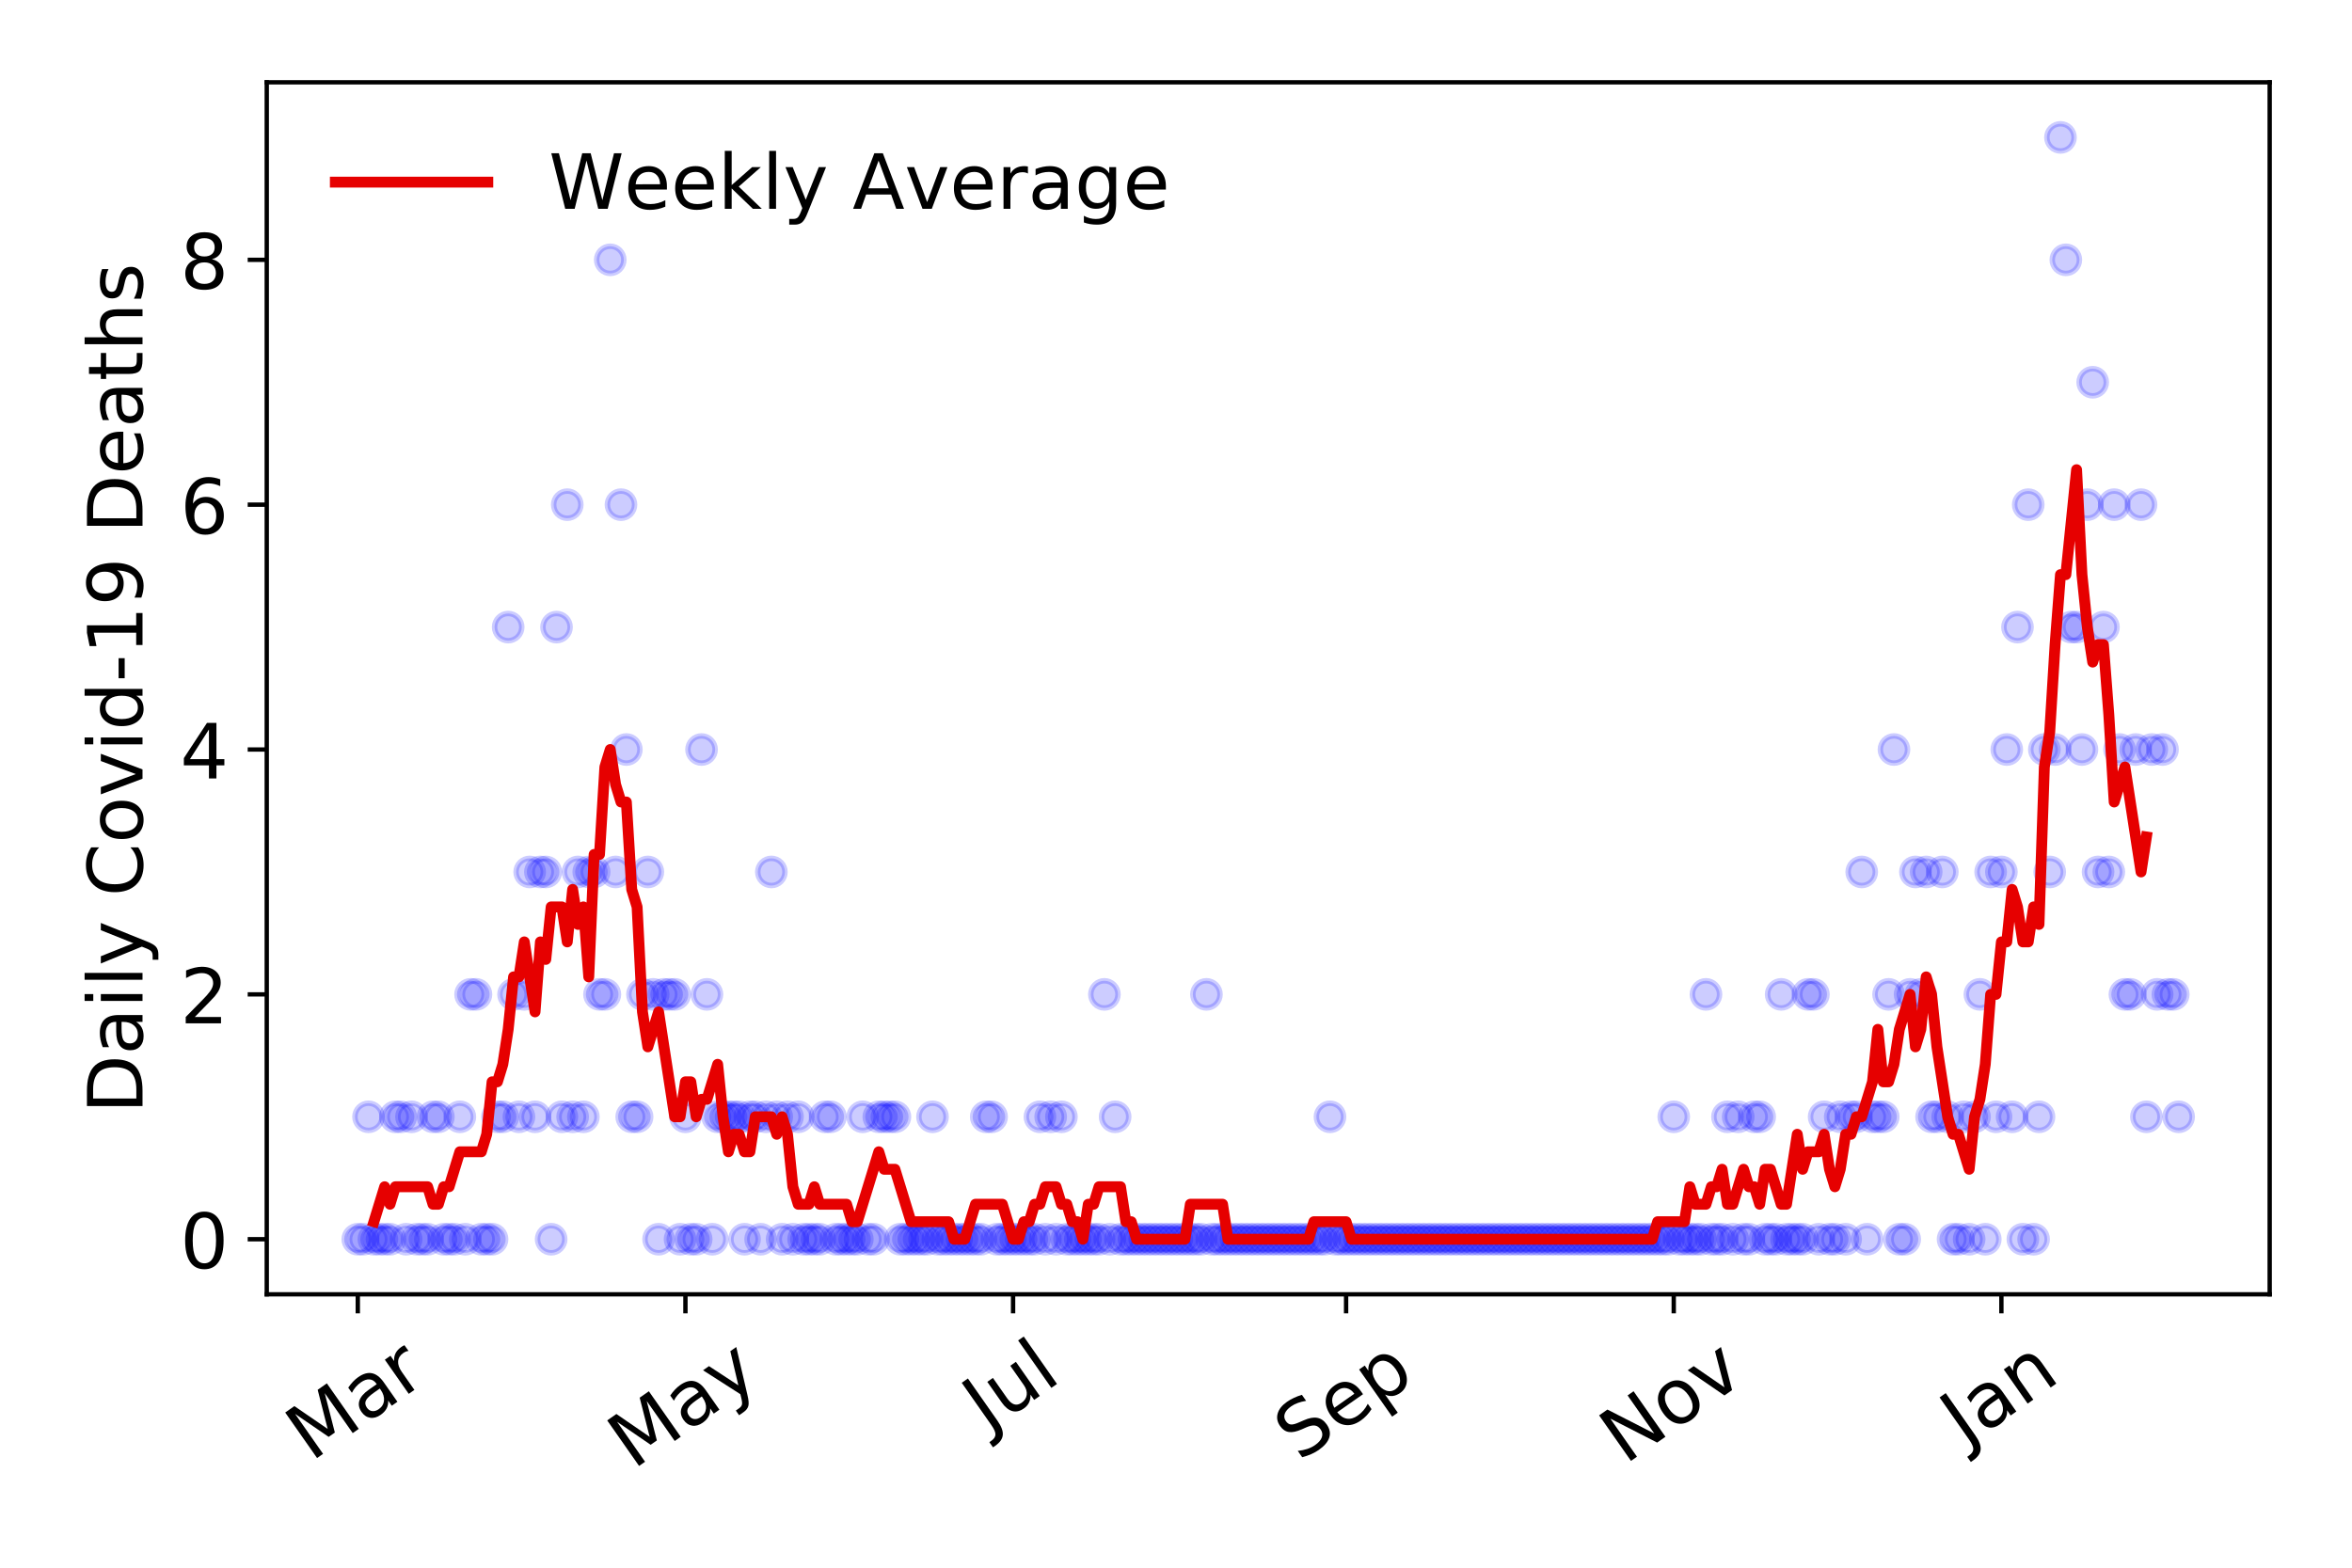 <?xml version="1.0" encoding="utf-8" standalone="no"?>
<!DOCTYPE svg PUBLIC "-//W3C//DTD SVG 1.1//EN"
  "http://www.w3.org/Graphics/SVG/1.1/DTD/svg11.dtd">
<!-- Created with matplotlib (https://matplotlib.org/) -->
<svg height="288pt" version="1.1" viewBox="0 0 432 288" width="432pt" xmlns="http://www.w3.org/2000/svg" xmlns:xlink="http://www.w3.org/1999/xlink">
 <defs>
  <style type="text/css">
*{stroke-linecap:butt;stroke-linejoin:round;}
  </style>
 </defs>
 <g id="figure_1">
  <g id="patch_1">
   <path d="M 0 288 
L 432 288 
L 432 0 
L 0 0 
z
" style="fill:#ffffff;"/>
  </g>
  <g id="axes_1">
   <g id="patch_2">
    <path d="M 48.995 237.778 
L 416.88 237.778 
L 416.88 15.12 
L 48.995 15.12 
z
" style="fill:#ffffff;"/>
   </g>
   <g id="matplotlib.axis_1">
    <g id="xtick_1">
     <g id="line2d_1">
      <defs>
       <path d="M 0 0 
L 0 3.5 
" id="m50d626801d" style="stroke:#000000;stroke-width:0.8;"/>
      </defs>
      <g>
       <use style="stroke:#000000;stroke-width:0.8;" x="65.717" xlink:href="#m50d626801d" y="237.778"/>
      </g>
     </g>
     <g id="text_1">
      <!-- Mar -->
      <defs>
       <path d="M 9.812 72.906 
L 24.516 72.906 
L 43.109 23.297 
L 61.812 72.906 
L 76.516 72.906 
L 76.516 0 
L 66.891 0 
L 66.891 64.016 
L 48.094 14.016 
L 38.188 14.016 
L 19.391 64.016 
L 19.391 0 
L 9.812 0 
z
" id="DejaVuSans-77"/>
       <path d="M 34.281 27.484 
Q 23.391 27.484 19.188 25 
Q 14.984 22.516 14.984 16.5 
Q 14.984 11.719 18.141 8.906 
Q 21.297 6.109 26.703 6.109 
Q 34.188 6.109 38.703 11.406 
Q 43.219 16.703 43.219 25.484 
L 43.219 27.484 
z
M 52.203 31.203 
L 52.203 0 
L 43.219 0 
L 43.219 8.297 
Q 40.141 3.328 35.547 0.953 
Q 30.953 -1.422 24.312 -1.422 
Q 15.922 -1.422 10.953 3.297 
Q 6 8.016 6 15.922 
Q 6 25.141 12.172 29.828 
Q 18.359 34.516 30.609 34.516 
L 43.219 34.516 
L 43.219 35.406 
Q 43.219 41.609 39.141 45 
Q 35.062 48.391 27.688 48.391 
Q 23 48.391 18.547 47.266 
Q 14.109 46.141 10.016 43.891 
L 10.016 52.203 
Q 14.938 54.109 19.578 55.047 
Q 24.219 56 28.609 56 
Q 40.484 56 46.344 49.844 
Q 52.203 43.703 52.203 31.203 
z
" id="DejaVuSans-97"/>
       <path d="M 41.109 46.297 
Q 39.594 47.172 37.812 47.578 
Q 36.031 48 33.891 48 
Q 26.266 48 22.188 43.047 
Q 18.109 38.094 18.109 28.812 
L 18.109 0 
L 9.078 0 
L 9.078 54.688 
L 18.109 54.688 
L 18.109 46.188 
Q 20.953 51.172 25.484 53.578 
Q 30.031 56 36.531 56 
Q 37.453 56 38.578 55.875 
Q 39.703 55.766 41.062 55.516 
z
" id="DejaVuSans-114"/>
      </defs>
      <g transform="translate(57.114 268.643)rotate(-35)scale(0.14 -0.14)">
       <use xlink:href="#DejaVuSans-77"/>
       <use x="86.279" xlink:href="#DejaVuSans-97"/>
       <use x="147.559" xlink:href="#DejaVuSans-114"/>
      </g>
     </g>
    </g>
    <g id="xtick_2">
     <g id="line2d_2">
      <g>
       <use style="stroke:#000000;stroke-width:0.8;" x="125.897" xlink:href="#m50d626801d" y="237.778"/>
      </g>
     </g>
     <g id="text_2">
      <!-- May -->
      <defs>
       <path d="M 32.172 -5.078 
Q 28.375 -14.844 24.75 -17.812 
Q 21.141 -20.797 15.094 -20.797 
L 7.906 -20.797 
L 7.906 -13.281 
L 13.188 -13.281 
Q 16.891 -13.281 18.938 -11.516 
Q 21 -9.766 23.484 -3.219 
L 25.094 0.875 
L 2.984 54.688 
L 12.5 54.688 
L 29.594 11.922 
L 46.688 54.688 
L 56.203 54.688 
z
" id="DejaVuSans-121"/>
      </defs>
      <g transform="translate(116.257 270.094)rotate(-35)scale(0.14 -0.14)">
       <use xlink:href="#DejaVuSans-77"/>
       <use x="86.279" xlink:href="#DejaVuSans-97"/>
       <use x="147.559" xlink:href="#DejaVuSans-121"/>
      </g>
     </g>
    </g>
    <g id="xtick_3">
     <g id="line2d_3">
      <g>
       <use style="stroke:#000000;stroke-width:0.8;" x="186.076" xlink:href="#m50d626801d" y="237.778"/>
      </g>
     </g>
     <g id="text_3">
      <!-- Jul -->
      <defs>
       <path d="M 9.812 72.906 
L 19.672 72.906 
L 19.672 5.078 
Q 19.672 -8.109 14.672 -14.062 
Q 9.672 -20.016 -1.422 -20.016 
L -5.172 -20.016 
L -5.172 -11.719 
L -2.094 -11.719 
Q 4.438 -11.719 7.125 -8.047 
Q 9.812 -4.391 9.812 5.078 
z
" id="DejaVuSans-74"/>
       <path d="M 8.5 21.578 
L 8.5 54.688 
L 17.484 54.688 
L 17.484 21.922 
Q 17.484 14.156 20.5 10.266 
Q 23.531 6.391 29.594 6.391 
Q 36.859 6.391 41.078 11.031 
Q 45.312 15.672 45.312 23.688 
L 45.312 54.688 
L 54.297 54.688 
L 54.297 0 
L 45.312 0 
L 45.312 8.406 
Q 42.047 3.422 37.719 1 
Q 33.406 -1.422 27.688 -1.422 
Q 18.266 -1.422 13.375 4.438 
Q 8.5 10.297 8.5 21.578 
z
M 31.109 56 
z
" id="DejaVuSans-117"/>
       <path d="M 9.422 75.984 
L 18.406 75.984 
L 18.406 0 
L 9.422 0 
z
" id="DejaVuSans-108"/>
      </defs>
      <g transform="translate(181.374 263.181)rotate(-35)scale(0.14 -0.14)">
       <use xlink:href="#DejaVuSans-74"/>
       <use x="29.492" xlink:href="#DejaVuSans-117"/>
       <use x="92.871" xlink:href="#DejaVuSans-108"/>
      </g>
     </g>
    </g>
    <g id="xtick_4">
     <g id="line2d_4">
      <g>
       <use style="stroke:#000000;stroke-width:0.8;" x="247.242" xlink:href="#m50d626801d" y="237.778"/>
      </g>
     </g>
     <g id="text_4">
      <!-- Sep -->
      <defs>
       <path d="M 53.516 70.516 
L 53.516 60.891 
Q 47.906 63.578 42.922 64.891 
Q 37.938 66.219 33.297 66.219 
Q 25.25 66.219 20.875 63.094 
Q 16.5 59.969 16.5 54.203 
Q 16.5 49.359 19.406 46.891 
Q 22.312 44.438 30.422 42.922 
L 36.375 41.703 
Q 47.406 39.594 52.656 34.297 
Q 57.906 29 57.906 20.125 
Q 57.906 9.516 50.797 4.047 
Q 43.703 -1.422 29.984 -1.422 
Q 24.812 -1.422 18.969 -0.25 
Q 13.141 0.922 6.891 3.219 
L 6.891 13.375 
Q 12.891 10.016 18.656 8.297 
Q 24.422 6.594 29.984 6.594 
Q 38.422 6.594 43.016 9.906 
Q 47.609 13.234 47.609 19.391 
Q 47.609 24.75 44.312 27.781 
Q 41.016 30.812 33.5 32.328 
L 27.484 33.5 
Q 16.453 35.688 11.516 40.375 
Q 6.594 45.062 6.594 53.422 
Q 6.594 63.094 13.406 68.656 
Q 20.219 74.219 32.172 74.219 
Q 37.312 74.219 42.625 73.281 
Q 47.953 72.359 53.516 70.516 
z
" id="DejaVuSans-83"/>
       <path d="M 56.203 29.594 
L 56.203 25.203 
L 14.891 25.203 
Q 15.484 15.922 20.484 11.062 
Q 25.484 6.203 34.422 6.203 
Q 39.594 6.203 44.453 7.469 
Q 49.312 8.734 54.109 11.281 
L 54.109 2.781 
Q 49.266 0.734 44.188 -0.344 
Q 39.109 -1.422 33.891 -1.422 
Q 20.797 -1.422 13.156 6.188 
Q 5.516 13.812 5.516 26.812 
Q 5.516 40.234 12.766 48.109 
Q 20.016 56 32.328 56 
Q 43.359 56 49.781 48.891 
Q 56.203 41.797 56.203 29.594 
z
M 47.219 32.234 
Q 47.125 39.594 43.094 43.984 
Q 39.062 48.391 32.422 48.391 
Q 24.906 48.391 20.391 44.141 
Q 15.875 39.891 15.188 32.172 
z
" id="DejaVuSans-101"/>
       <path d="M 18.109 8.203 
L 18.109 -20.797 
L 9.078 -20.797 
L 9.078 54.688 
L 18.109 54.688 
L 18.109 46.391 
Q 20.953 51.266 25.266 53.625 
Q 29.594 56 35.594 56 
Q 45.562 56 51.781 48.094 
Q 58.016 40.188 58.016 27.297 
Q 58.016 14.406 51.781 6.484 
Q 45.562 -1.422 35.594 -1.422 
Q 29.594 -1.422 25.266 0.953 
Q 20.953 3.328 18.109 8.203 
z
M 48.688 27.297 
Q 48.688 37.203 44.609 42.844 
Q 40.531 48.484 33.406 48.484 
Q 26.266 48.484 22.188 42.844 
Q 18.109 37.203 18.109 27.297 
Q 18.109 17.391 22.188 11.75 
Q 26.266 6.109 33.406 6.109 
Q 40.531 6.109 44.609 11.75 
Q 48.688 17.391 48.688 27.297 
z
" id="DejaVuSans-112"/>
      </defs>
      <g transform="translate(238.65 268.629)rotate(-35)scale(0.14 -0.14)">
       <use xlink:href="#DejaVuSans-83"/>
       <use x="63.477" xlink:href="#DejaVuSans-101"/>
       <use x="125" xlink:href="#DejaVuSans-112"/>
      </g>
     </g>
    </g>
    <g id="xtick_5">
     <g id="line2d_5">
      <g>
       <use style="stroke:#000000;stroke-width:0.8;" x="307.422" xlink:href="#m50d626801d" y="237.778"/>
      </g>
     </g>
     <g id="text_5">
      <!-- Nov -->
      <defs>
       <path d="M 9.812 72.906 
L 23.094 72.906 
L 55.422 11.922 
L 55.422 72.906 
L 64.984 72.906 
L 64.984 0 
L 51.703 0 
L 19.391 60.984 
L 19.391 0 
L 9.812 0 
z
" id="DejaVuSans-78"/>
       <path d="M 30.609 48.391 
Q 23.391 48.391 19.188 42.75 
Q 14.984 37.109 14.984 27.297 
Q 14.984 17.484 19.156 11.844 
Q 23.344 6.203 30.609 6.203 
Q 37.797 6.203 41.984 11.859 
Q 46.188 17.531 46.188 27.297 
Q 46.188 37.016 41.984 42.703 
Q 37.797 48.391 30.609 48.391 
z
M 30.609 56 
Q 42.328 56 49.016 48.375 
Q 55.719 40.766 55.719 27.297 
Q 55.719 13.875 49.016 6.219 
Q 42.328 -1.422 30.609 -1.422 
Q 18.844 -1.422 12.172 6.219 
Q 5.516 13.875 5.516 27.297 
Q 5.516 40.766 12.172 48.375 
Q 18.844 56 30.609 56 
z
" id="DejaVuSans-111"/>
       <path d="M 2.984 54.688 
L 12.5 54.688 
L 29.594 8.797 
L 46.688 54.688 
L 56.203 54.688 
L 35.688 0 
L 23.484 0 
z
" id="DejaVuSans-118"/>
      </defs>
      <g transform="translate(298.446 269.166)rotate(-35)scale(0.14 -0.14)">
       <use xlink:href="#DejaVuSans-78"/>
       <use x="74.805" xlink:href="#DejaVuSans-111"/>
       <use x="135.986" xlink:href="#DejaVuSans-118"/>
      </g>
     </g>
    </g>
    <g id="xtick_6">
     <g id="line2d_6">
      <g>
       <use style="stroke:#000000;stroke-width:0.8;" x="367.602" xlink:href="#m50d626801d" y="237.778"/>
      </g>
     </g>
     <g id="text_6">
      <!-- Jan -->
      <defs>
       <path d="M 54.891 33.016 
L 54.891 0 
L 45.906 0 
L 45.906 32.719 
Q 45.906 40.484 42.875 44.328 
Q 39.844 48.188 33.797 48.188 
Q 26.516 48.188 22.312 43.547 
Q 18.109 38.922 18.109 30.906 
L 18.109 0 
L 9.078 0 
L 9.078 54.688 
L 18.109 54.688 
L 18.109 46.188 
Q 21.344 51.125 25.703 53.562 
Q 30.078 56 35.797 56 
Q 45.219 56 50.047 50.172 
Q 54.891 44.344 54.891 33.016 
z
" id="DejaVuSans-110"/>
      </defs>
      <g transform="translate(360.978 265.871)rotate(-35)scale(0.14 -0.14)">
       <use xlink:href="#DejaVuSans-74"/>
       <use x="29.492" xlink:href="#DejaVuSans-97"/>
       <use x="90.771" xlink:href="#DejaVuSans-110"/>
      </g>
     </g>
    </g>
   </g>
   <g id="matplotlib.axis_2">
    <g id="ytick_1">
     <g id="line2d_7">
      <defs>
       <path d="M 0 0 
L -3.5 0 
" id="mf20b02494a" style="stroke:#000000;stroke-width:0.8;"/>
      </defs>
      <g>
       <use style="stroke:#000000;stroke-width:0.8;" x="48.995" xlink:href="#mf20b02494a" y="227.657"/>
      </g>
     </g>
     <g id="text_7">
      <!-- 0 -->
      <defs>
       <path d="M 31.781 66.406 
Q 24.172 66.406 20.328 58.906 
Q 16.5 51.422 16.5 36.375 
Q 16.5 21.391 20.328 13.891 
Q 24.172 6.391 31.781 6.391 
Q 39.453 6.391 43.281 13.891 
Q 47.125 21.391 47.125 36.375 
Q 47.125 51.422 43.281 58.906 
Q 39.453 66.406 31.781 66.406 
z
M 31.781 74.219 
Q 44.047 74.219 50.516 64.516 
Q 56.984 54.828 56.984 36.375 
Q 56.984 17.969 50.516 8.266 
Q 44.047 -1.422 31.781 -1.422 
Q 19.531 -1.422 13.062 8.266 
Q 6.594 17.969 6.594 36.375 
Q 6.594 54.828 13.062 64.516 
Q 19.531 74.219 31.781 74.219 
z
" id="DejaVuSans-48"/>
      </defs>
      <g transform="translate(33.087 232.976)scale(0.14 -0.14)">
       <use xlink:href="#DejaVuSans-48"/>
      </g>
     </g>
    </g>
    <g id="ytick_2">
     <g id="line2d_8">
      <g>
       <use style="stroke:#000000;stroke-width:0.8;" x="48.995" xlink:href="#mf20b02494a" y="182.676"/>
      </g>
     </g>
     <g id="text_8">
      <!-- 2 -->
      <defs>
       <path d="M 19.188 8.297 
L 53.609 8.297 
L 53.609 0 
L 7.328 0 
L 7.328 8.297 
Q 12.938 14.109 22.625 23.891 
Q 32.328 33.688 34.812 36.531 
Q 39.547 41.844 41.422 45.531 
Q 43.312 49.219 43.312 52.781 
Q 43.312 58.594 39.234 62.25 
Q 35.156 65.922 28.609 65.922 
Q 23.969 65.922 18.812 64.312 
Q 13.672 62.703 7.812 59.422 
L 7.812 69.391 
Q 13.766 71.781 18.938 73 
Q 24.125 74.219 28.422 74.219 
Q 39.75 74.219 46.484 68.547 
Q 53.219 62.891 53.219 53.422 
Q 53.219 48.922 51.531 44.891 
Q 49.859 40.875 45.406 35.406 
Q 44.188 33.984 37.641 27.219 
Q 31.109 20.453 19.188 8.297 
z
" id="DejaVuSans-50"/>
      </defs>
      <g transform="translate(33.087 187.995)scale(0.14 -0.14)">
       <use xlink:href="#DejaVuSans-50"/>
      </g>
     </g>
    </g>
    <g id="ytick_3">
     <g id="line2d_9">
      <g>
       <use style="stroke:#000000;stroke-width:0.8;" x="48.995" xlink:href="#mf20b02494a" y="137.694"/>
      </g>
     </g>
     <g id="text_9">
      <!-- 4 -->
      <defs>
       <path d="M 37.797 64.312 
L 12.891 25.391 
L 37.797 25.391 
z
M 35.203 72.906 
L 47.609 72.906 
L 47.609 25.391 
L 58.016 25.391 
L 58.016 17.188 
L 47.609 17.188 
L 47.609 0 
L 37.797 0 
L 37.797 17.188 
L 4.891 17.188 
L 4.891 26.703 
z
" id="DejaVuSans-52"/>
      </defs>
      <g transform="translate(33.087 143.013)scale(0.14 -0.14)">
       <use xlink:href="#DejaVuSans-52"/>
      </g>
     </g>
    </g>
    <g id="ytick_4">
     <g id="line2d_10">
      <g>
       <use style="stroke:#000000;stroke-width:0.8;" x="48.995" xlink:href="#mf20b02494a" y="92.713"/>
      </g>
     </g>
     <g id="text_10">
      <!-- 6 -->
      <defs>
       <path d="M 33.016 40.375 
Q 26.375 40.375 22.484 35.828 
Q 18.609 31.297 18.609 23.391 
Q 18.609 15.531 22.484 10.953 
Q 26.375 6.391 33.016 6.391 
Q 39.656 6.391 43.531 10.953 
Q 47.406 15.531 47.406 23.391 
Q 47.406 31.297 43.531 35.828 
Q 39.656 40.375 33.016 40.375 
z
M 52.594 71.297 
L 52.594 62.312 
Q 48.875 64.062 45.094 64.984 
Q 41.312 65.922 37.594 65.922 
Q 27.828 65.922 22.672 59.328 
Q 17.531 52.734 16.797 39.406 
Q 19.672 43.656 24.016 45.922 
Q 28.375 48.188 33.594 48.188 
Q 44.578 48.188 50.953 41.516 
Q 57.328 34.859 57.328 23.391 
Q 57.328 12.156 50.688 5.359 
Q 44.047 -1.422 33.016 -1.422 
Q 20.359 -1.422 13.672 8.266 
Q 6.984 17.969 6.984 36.375 
Q 6.984 53.656 15.188 63.938 
Q 23.391 74.219 37.203 74.219 
Q 40.922 74.219 44.703 73.484 
Q 48.484 72.75 52.594 71.297 
z
" id="DejaVuSans-54"/>
      </defs>
      <g transform="translate(33.087 98.032)scale(0.14 -0.14)">
       <use xlink:href="#DejaVuSans-54"/>
      </g>
     </g>
    </g>
    <g id="ytick_5">
     <g id="line2d_11">
      <g>
       <use style="stroke:#000000;stroke-width:0.8;" x="48.995" xlink:href="#mf20b02494a" y="47.732"/>
      </g>
     </g>
     <g id="text_11">
      <!-- 8 -->
      <defs>
       <path d="M 31.781 34.625 
Q 24.75 34.625 20.719 30.859 
Q 16.703 27.094 16.703 20.516 
Q 16.703 13.922 20.719 10.156 
Q 24.75 6.391 31.781 6.391 
Q 38.812 6.391 42.859 10.172 
Q 46.922 13.969 46.922 20.516 
Q 46.922 27.094 42.891 30.859 
Q 38.875 34.625 31.781 34.625 
z
M 21.922 38.812 
Q 15.578 40.375 12.031 44.719 
Q 8.5 49.078 8.5 55.328 
Q 8.5 64.062 14.719 69.141 
Q 20.953 74.219 31.781 74.219 
Q 42.672 74.219 48.875 69.141 
Q 55.078 64.062 55.078 55.328 
Q 55.078 49.078 51.531 44.719 
Q 48 40.375 41.703 38.812 
Q 48.828 37.156 52.797 32.312 
Q 56.781 27.484 56.781 20.516 
Q 56.781 9.906 50.312 4.234 
Q 43.844 -1.422 31.781 -1.422 
Q 19.734 -1.422 13.25 4.234 
Q 6.781 9.906 6.781 20.516 
Q 6.781 27.484 10.781 32.312 
Q 14.797 37.156 21.922 38.812 
z
M 18.312 54.391 
Q 18.312 48.734 21.844 45.562 
Q 25.391 42.391 31.781 42.391 
Q 38.141 42.391 41.719 45.562 
Q 45.312 48.734 45.312 54.391 
Q 45.312 60.062 41.719 63.234 
Q 38.141 66.406 31.781 66.406 
Q 25.391 66.406 21.844 63.234 
Q 18.312 60.062 18.312 54.391 
z
" id="DejaVuSans-56"/>
      </defs>
      <g transform="translate(33.087 53.05)scale(0.14 -0.14)">
       <use xlink:href="#DejaVuSans-56"/>
      </g>
     </g>
    </g>
    <g id="text_12">
     <!-- Daily Covid-19 Deaths -->
     <defs>
      <path d="M 19.672 64.797 
L 19.672 8.109 
L 31.594 8.109 
Q 46.688 8.109 53.688 14.938 
Q 60.688 21.781 60.688 36.531 
Q 60.688 51.172 53.688 57.984 
Q 46.688 64.797 31.594 64.797 
z
M 9.812 72.906 
L 30.078 72.906 
Q 51.266 72.906 61.172 64.094 
Q 71.094 55.281 71.094 36.531 
Q 71.094 17.672 61.125 8.828 
Q 51.172 0 30.078 0 
L 9.812 0 
z
" id="DejaVuSans-68"/>
      <path d="M 9.422 54.688 
L 18.406 54.688 
L 18.406 0 
L 9.422 0 
z
M 9.422 75.984 
L 18.406 75.984 
L 18.406 64.594 
L 9.422 64.594 
z
" id="DejaVuSans-105"/>
      <path id="DejaVuSans-32"/>
      <path d="M 64.406 67.281 
L 64.406 56.891 
Q 59.422 61.531 53.781 63.812 
Q 48.141 66.109 41.797 66.109 
Q 29.297 66.109 22.656 58.469 
Q 16.016 50.828 16.016 36.375 
Q 16.016 21.969 22.656 14.328 
Q 29.297 6.688 41.797 6.688 
Q 48.141 6.688 53.781 8.984 
Q 59.422 11.281 64.406 15.922 
L 64.406 5.609 
Q 59.234 2.094 53.438 0.328 
Q 47.656 -1.422 41.219 -1.422 
Q 24.656 -1.422 15.125 8.703 
Q 5.609 18.844 5.609 36.375 
Q 5.609 53.953 15.125 64.078 
Q 24.656 74.219 41.219 74.219 
Q 47.75 74.219 53.531 72.484 
Q 59.328 70.75 64.406 67.281 
z
" id="DejaVuSans-67"/>
      <path d="M 45.406 46.391 
L 45.406 75.984 
L 54.391 75.984 
L 54.391 0 
L 45.406 0 
L 45.406 8.203 
Q 42.578 3.328 38.25 0.953 
Q 33.938 -1.422 27.875 -1.422 
Q 17.969 -1.422 11.734 6.484 
Q 5.516 14.406 5.516 27.297 
Q 5.516 40.188 11.734 48.094 
Q 17.969 56 27.875 56 
Q 33.938 56 38.25 53.625 
Q 42.578 51.266 45.406 46.391 
z
M 14.797 27.297 
Q 14.797 17.391 18.875 11.75 
Q 22.953 6.109 30.078 6.109 
Q 37.203 6.109 41.297 11.75 
Q 45.406 17.391 45.406 27.297 
Q 45.406 37.203 41.297 42.844 
Q 37.203 48.484 30.078 48.484 
Q 22.953 48.484 18.875 42.844 
Q 14.797 37.203 14.797 27.297 
z
" id="DejaVuSans-100"/>
      <path d="M 4.891 31.391 
L 31.203 31.391 
L 31.203 23.391 
L 4.891 23.391 
z
" id="DejaVuSans-45"/>
      <path d="M 12.406 8.297 
L 28.516 8.297 
L 28.516 63.922 
L 10.984 60.406 
L 10.984 69.391 
L 28.422 72.906 
L 38.281 72.906 
L 38.281 8.297 
L 54.391 8.297 
L 54.391 0 
L 12.406 0 
z
" id="DejaVuSans-49"/>
      <path d="M 10.984 1.516 
L 10.984 10.5 
Q 14.703 8.734 18.5 7.812 
Q 22.312 6.891 25.984 6.891 
Q 35.75 6.891 40.891 13.453 
Q 46.047 20.016 46.781 33.406 
Q 43.953 29.203 39.594 26.953 
Q 35.25 24.703 29.984 24.703 
Q 19.047 24.703 12.672 31.312 
Q 6.297 37.938 6.297 49.422 
Q 6.297 60.641 12.938 67.422 
Q 19.578 74.219 30.609 74.219 
Q 43.266 74.219 49.922 64.516 
Q 56.594 54.828 56.594 36.375 
Q 56.594 19.141 48.406 8.859 
Q 40.234 -1.422 26.422 -1.422 
Q 22.703 -1.422 18.891 -0.688 
Q 15.094 0.047 10.984 1.516 
z
M 30.609 32.422 
Q 37.25 32.422 41.125 36.953 
Q 45.016 41.5 45.016 49.422 
Q 45.016 57.281 41.125 61.844 
Q 37.25 66.406 30.609 66.406 
Q 23.969 66.406 20.094 61.844 
Q 16.219 57.281 16.219 49.422 
Q 16.219 41.5 20.094 36.953 
Q 23.969 32.422 30.609 32.422 
z
" id="DejaVuSans-57"/>
      <path d="M 18.312 70.219 
L 18.312 54.688 
L 36.812 54.688 
L 36.812 47.703 
L 18.312 47.703 
L 18.312 18.016 
Q 18.312 11.328 20.141 9.422 
Q 21.969 7.516 27.594 7.516 
L 36.812 7.516 
L 36.812 0 
L 27.594 0 
Q 17.188 0 13.234 3.875 
Q 9.281 7.766 9.281 18.016 
L 9.281 47.703 
L 2.688 47.703 
L 2.688 54.688 
L 9.281 54.688 
L 9.281 70.219 
z
" id="DejaVuSans-116"/>
      <path d="M 54.891 33.016 
L 54.891 0 
L 45.906 0 
L 45.906 32.719 
Q 45.906 40.484 42.875 44.328 
Q 39.844 48.188 33.797 48.188 
Q 26.516 48.188 22.312 43.547 
Q 18.109 38.922 18.109 30.906 
L 18.109 0 
L 9.078 0 
L 9.078 75.984 
L 18.109 75.984 
L 18.109 46.188 
Q 21.344 51.125 25.703 53.562 
Q 30.078 56 35.797 56 
Q 45.219 56 50.047 50.172 
Q 54.891 44.344 54.891 33.016 
z
" id="DejaVuSans-104"/>
      <path d="M 44.281 53.078 
L 44.281 44.578 
Q 40.484 46.531 36.375 47.5 
Q 32.281 48.484 27.875 48.484 
Q 21.188 48.484 17.844 46.438 
Q 14.5 44.391 14.5 40.281 
Q 14.5 37.156 16.891 35.375 
Q 19.281 33.594 26.516 31.984 
L 29.594 31.297 
Q 39.156 29.25 43.188 25.516 
Q 47.219 21.781 47.219 15.094 
Q 47.219 7.469 41.188 3.016 
Q 35.156 -1.422 24.609 -1.422 
Q 20.219 -1.422 15.453 -0.562 
Q 10.688 0.297 5.422 2 
L 5.422 11.281 
Q 10.406 8.688 15.234 7.391 
Q 20.062 6.109 24.812 6.109 
Q 31.156 6.109 34.562 8.281 
Q 37.984 10.453 37.984 14.406 
Q 37.984 18.062 35.516 20.016 
Q 33.062 21.969 24.703 23.781 
L 21.578 24.516 
Q 13.234 26.266 9.516 29.906 
Q 5.812 33.547 5.812 39.891 
Q 5.812 47.609 11.281 51.797 
Q 16.75 56 26.812 56 
Q 31.781 56 36.172 55.266 
Q 40.578 54.547 44.281 53.078 
z
" id="DejaVuSans-115"/>
     </defs>
     <g transform="translate(26.176 204.56)rotate(-90)scale(0.14 -0.14)">
      <use xlink:href="#DejaVuSans-68"/>
      <use x="77.002" xlink:href="#DejaVuSans-97"/>
      <use x="138.281" xlink:href="#DejaVuSans-105"/>
      <use x="166.064" xlink:href="#DejaVuSans-108"/>
      <use x="193.848" xlink:href="#DejaVuSans-121"/>
      <use x="253.027" xlink:href="#DejaVuSans-32"/>
      <use x="284.814" xlink:href="#DejaVuSans-67"/>
      <use x="354.639" xlink:href="#DejaVuSans-111"/>
      <use x="415.82" xlink:href="#DejaVuSans-118"/>
      <use x="475" xlink:href="#DejaVuSans-105"/>
      <use x="502.783" xlink:href="#DejaVuSans-100"/>
      <use x="566.26" xlink:href="#DejaVuSans-45"/>
      <use x="602.344" xlink:href="#DejaVuSans-49"/>
      <use x="665.967" xlink:href="#DejaVuSans-57"/>
      <use x="729.59" xlink:href="#DejaVuSans-32"/>
      <use x="761.377" xlink:href="#DejaVuSans-68"/>
      <use x="838.379" xlink:href="#DejaVuSans-101"/>
      <use x="899.902" xlink:href="#DejaVuSans-97"/>
      <use x="961.182" xlink:href="#DejaVuSans-116"/>
      <use x="1000.391" xlink:href="#DejaVuSans-104"/>
      <use x="1063.77" xlink:href="#DejaVuSans-115"/>
     </g>
    </g>
   </g>
   <g id="line2d_12">
    <defs>
     <path d="M 0 2.5 
C 0.663 2.5 1.299 2.237 1.768 1.768 
C 2.237 1.299 2.5 0.663 2.5 0 
C 2.5 -0.663 2.237 -1.299 1.768 -1.768 
C 1.299 -2.237 0.663 -2.5 0 -2.5 
C -0.663 -2.5 -1.299 -2.237 -1.768 -1.768 
C -2.237 -1.299 -2.5 -0.663 -2.5 0 
C -2.5 0.663 -2.237 1.299 -1.768 1.768 
C -1.299 2.237 -0.663 2.5 0 2.5 
z
" id="m234656763d" style="stroke:#0000ff;stroke-opacity:0.2;"/>
    </defs>
    <g clip-path="url(#pae431ede91)">
     <use style="fill:#0000ff;fill-opacity:0.2;stroke:#0000ff;stroke-opacity:0.2;" x="65.717" xlink:href="#m234656763d" y="227.657"/>
     <use style="fill:#0000ff;fill-opacity:0.2;stroke:#0000ff;stroke-opacity:0.2;" x="66.704" xlink:href="#m234656763d" y="227.657"/>
     <use style="fill:#0000ff;fill-opacity:0.2;stroke:#0000ff;stroke-opacity:0.2;" x="67.69" xlink:href="#m234656763d" y="205.167"/>
     <use style="fill:#0000ff;fill-opacity:0.2;stroke:#0000ff;stroke-opacity:0.2;" x="68.677" xlink:href="#m234656763d" y="227.657"/>
     <use style="fill:#0000ff;fill-opacity:0.2;stroke:#0000ff;stroke-opacity:0.2;" x="69.663" xlink:href="#m234656763d" y="227.657"/>
     <use style="fill:#0000ff;fill-opacity:0.2;stroke:#0000ff;stroke-opacity:0.2;" x="70.65" xlink:href="#m234656763d" y="227.657"/>
     <use style="fill:#0000ff;fill-opacity:0.2;stroke:#0000ff;stroke-opacity:0.2;" x="71.636" xlink:href="#m234656763d" y="227.657"/>
     <use style="fill:#0000ff;fill-opacity:0.2;stroke:#0000ff;stroke-opacity:0.2;" x="72.623" xlink:href="#m234656763d" y="205.167"/>
     <use style="fill:#0000ff;fill-opacity:0.2;stroke:#0000ff;stroke-opacity:0.2;" x="73.609" xlink:href="#m234656763d" y="205.167"/>
     <use style="fill:#0000ff;fill-opacity:0.2;stroke:#0000ff;stroke-opacity:0.2;" x="74.596" xlink:href="#m234656763d" y="227.657"/>
     <use style="fill:#0000ff;fill-opacity:0.2;stroke:#0000ff;stroke-opacity:0.2;" x="75.583" xlink:href="#m234656763d" y="205.167"/>
     <use style="fill:#0000ff;fill-opacity:0.2;stroke:#0000ff;stroke-opacity:0.2;" x="76.569" xlink:href="#m234656763d" y="227.657"/>
     <use style="fill:#0000ff;fill-opacity:0.2;stroke:#0000ff;stroke-opacity:0.2;" x="77.556" xlink:href="#m234656763d" y="227.657"/>
     <use style="fill:#0000ff;fill-opacity:0.2;stroke:#0000ff;stroke-opacity:0.2;" x="78.542" xlink:href="#m234656763d" y="227.657"/>
     <use style="fill:#0000ff;fill-opacity:0.2;stroke:#0000ff;stroke-opacity:0.2;" x="79.529" xlink:href="#m234656763d" y="205.167"/>
     <use style="fill:#0000ff;fill-opacity:0.2;stroke:#0000ff;stroke-opacity:0.2;" x="80.515" xlink:href="#m234656763d" y="205.167"/>
     <use style="fill:#0000ff;fill-opacity:0.2;stroke:#0000ff;stroke-opacity:0.2;" x="81.502" xlink:href="#m234656763d" y="227.657"/>
     <use style="fill:#0000ff;fill-opacity:0.2;stroke:#0000ff;stroke-opacity:0.2;" x="82.488" xlink:href="#m234656763d" y="227.657"/>
     <use style="fill:#0000ff;fill-opacity:0.2;stroke:#0000ff;stroke-opacity:0.2;" x="83.475" xlink:href="#m234656763d" y="227.657"/>
     <use style="fill:#0000ff;fill-opacity:0.2;stroke:#0000ff;stroke-opacity:0.2;" x="84.462" xlink:href="#m234656763d" y="205.167"/>
     <use style="fill:#0000ff;fill-opacity:0.2;stroke:#0000ff;stroke-opacity:0.2;" x="85.448" xlink:href="#m234656763d" y="227.657"/>
     <use style="fill:#0000ff;fill-opacity:0.2;stroke:#0000ff;stroke-opacity:0.2;" x="86.435" xlink:href="#m234656763d" y="182.676"/>
     <use style="fill:#0000ff;fill-opacity:0.2;stroke:#0000ff;stroke-opacity:0.2;" x="87.421" xlink:href="#m234656763d" y="182.676"/>
     <use style="fill:#0000ff;fill-opacity:0.2;stroke:#0000ff;stroke-opacity:0.2;" x="88.408" xlink:href="#m234656763d" y="227.657"/>
     <use style="fill:#0000ff;fill-opacity:0.2;stroke:#0000ff;stroke-opacity:0.2;" x="89.394" xlink:href="#m234656763d" y="227.657"/>
     <use style="fill:#0000ff;fill-opacity:0.2;stroke:#0000ff;stroke-opacity:0.2;" x="90.381" xlink:href="#m234656763d" y="227.657"/>
     <use style="fill:#0000ff;fill-opacity:0.2;stroke:#0000ff;stroke-opacity:0.2;" x="91.367" xlink:href="#m234656763d" y="205.167"/>
     <use style="fill:#0000ff;fill-opacity:0.2;stroke:#0000ff;stroke-opacity:0.2;" x="92.354" xlink:href="#m234656763d" y="205.167"/>
     <use style="fill:#0000ff;fill-opacity:0.2;stroke:#0000ff;stroke-opacity:0.2;" x="93.34" xlink:href="#m234656763d" y="115.204"/>
     <use style="fill:#0000ff;fill-opacity:0.2;stroke:#0000ff;stroke-opacity:0.2;" x="94.327" xlink:href="#m234656763d" y="182.676"/>
     <use style="fill:#0000ff;fill-opacity:0.2;stroke:#0000ff;stroke-opacity:0.2;" x="95.314" xlink:href="#m234656763d" y="205.167"/>
     <use style="fill:#0000ff;fill-opacity:0.2;stroke:#0000ff;stroke-opacity:0.2;" x="96.3" xlink:href="#m234656763d" y="182.676"/>
     <use style="fill:#0000ff;fill-opacity:0.2;stroke:#0000ff;stroke-opacity:0.2;" x="97.287" xlink:href="#m234656763d" y="160.185"/>
     <use style="fill:#0000ff;fill-opacity:0.2;stroke:#0000ff;stroke-opacity:0.2;" x="98.273" xlink:href="#m234656763d" y="205.167"/>
     <use style="fill:#0000ff;fill-opacity:0.2;stroke:#0000ff;stroke-opacity:0.2;" x="99.26" xlink:href="#m234656763d" y="160.185"/>
     <use style="fill:#0000ff;fill-opacity:0.2;stroke:#0000ff;stroke-opacity:0.2;" x="100.246" xlink:href="#m234656763d" y="160.185"/>
     <use style="fill:#0000ff;fill-opacity:0.2;stroke:#0000ff;stroke-opacity:0.2;" x="101.233" xlink:href="#m234656763d" y="227.657"/>
     <use style="fill:#0000ff;fill-opacity:0.2;stroke:#0000ff;stroke-opacity:0.2;" x="102.219" xlink:href="#m234656763d" y="115.204"/>
     <use style="fill:#0000ff;fill-opacity:0.2;stroke:#0000ff;stroke-opacity:0.2;" x="103.206" xlink:href="#m234656763d" y="205.167"/>
     <use style="fill:#0000ff;fill-opacity:0.2;stroke:#0000ff;stroke-opacity:0.2;" x="104.193" xlink:href="#m234656763d" y="92.713"/>
     <use style="fill:#0000ff;fill-opacity:0.2;stroke:#0000ff;stroke-opacity:0.2;" x="105.179" xlink:href="#m234656763d" y="205.167"/>
     <use style="fill:#0000ff;fill-opacity:0.2;stroke:#0000ff;stroke-opacity:0.2;" x="106.166" xlink:href="#m234656763d" y="160.185"/>
     <use style="fill:#0000ff;fill-opacity:0.2;stroke:#0000ff;stroke-opacity:0.2;" x="107.152" xlink:href="#m234656763d" y="205.167"/>
     <use style="fill:#0000ff;fill-opacity:0.2;stroke:#0000ff;stroke-opacity:0.2;" x="108.139" xlink:href="#m234656763d" y="160.185"/>
     <use style="fill:#0000ff;fill-opacity:0.2;stroke:#0000ff;stroke-opacity:0.2;" x="109.125" xlink:href="#m234656763d" y="160.185"/>
     <use style="fill:#0000ff;fill-opacity:0.2;stroke:#0000ff;stroke-opacity:0.2;" x="110.112" xlink:href="#m234656763d" y="182.676"/>
     <use style="fill:#0000ff;fill-opacity:0.2;stroke:#0000ff;stroke-opacity:0.2;" x="111.098" xlink:href="#m234656763d" y="182.676"/>
     <use style="fill:#0000ff;fill-opacity:0.2;stroke:#0000ff;stroke-opacity:0.2;" x="112.085" xlink:href="#m234656763d" y="47.732"/>
     <use style="fill:#0000ff;fill-opacity:0.2;stroke:#0000ff;stroke-opacity:0.2;" x="113.072" xlink:href="#m234656763d" y="160.185"/>
     <use style="fill:#0000ff;fill-opacity:0.2;stroke:#0000ff;stroke-opacity:0.2;" x="114.058" xlink:href="#m234656763d" y="92.713"/>
     <use style="fill:#0000ff;fill-opacity:0.2;stroke:#0000ff;stroke-opacity:0.2;" x="115.045" xlink:href="#m234656763d" y="137.694"/>
     <use style="fill:#0000ff;fill-opacity:0.2;stroke:#0000ff;stroke-opacity:0.2;" x="116.031" xlink:href="#m234656763d" y="205.167"/>
     <use style="fill:#0000ff;fill-opacity:0.2;stroke:#0000ff;stroke-opacity:0.2;" x="117.018" xlink:href="#m234656763d" y="205.167"/>
     <use style="fill:#0000ff;fill-opacity:0.2;stroke:#0000ff;stroke-opacity:0.2;" x="118.004" xlink:href="#m234656763d" y="182.676"/>
     <use style="fill:#0000ff;fill-opacity:0.2;stroke:#0000ff;stroke-opacity:0.2;" x="118.991" xlink:href="#m234656763d" y="160.185"/>
     <use style="fill:#0000ff;fill-opacity:0.2;stroke:#0000ff;stroke-opacity:0.2;" x="119.977" xlink:href="#m234656763d" y="182.676"/>
     <use style="fill:#0000ff;fill-opacity:0.2;stroke:#0000ff;stroke-opacity:0.2;" x="120.964" xlink:href="#m234656763d" y="227.657"/>
     <use style="fill:#0000ff;fill-opacity:0.2;stroke:#0000ff;stroke-opacity:0.2;" x="121.95" xlink:href="#m234656763d" y="182.676"/>
     <use style="fill:#0000ff;fill-opacity:0.2;stroke:#0000ff;stroke-opacity:0.2;" x="122.937" xlink:href="#m234656763d" y="182.676"/>
     <use style="fill:#0000ff;fill-opacity:0.2;stroke:#0000ff;stroke-opacity:0.2;" x="123.924" xlink:href="#m234656763d" y="182.676"/>
     <use style="fill:#0000ff;fill-opacity:0.2;stroke:#0000ff;stroke-opacity:0.2;" x="124.91" xlink:href="#m234656763d" y="227.657"/>
     <use style="fill:#0000ff;fill-opacity:0.2;stroke:#0000ff;stroke-opacity:0.2;" x="125.897" xlink:href="#m234656763d" y="205.167"/>
     <use style="fill:#0000ff;fill-opacity:0.2;stroke:#0000ff;stroke-opacity:0.2;" x="126.883" xlink:href="#m234656763d" y="227.657"/>
     <use style="fill:#0000ff;fill-opacity:0.2;stroke:#0000ff;stroke-opacity:0.2;" x="127.87" xlink:href="#m234656763d" y="227.657"/>
     <use style="fill:#0000ff;fill-opacity:0.2;stroke:#0000ff;stroke-opacity:0.2;" x="128.856" xlink:href="#m234656763d" y="137.694"/>
     <use style="fill:#0000ff;fill-opacity:0.2;stroke:#0000ff;stroke-opacity:0.2;" x="129.843" xlink:href="#m234656763d" y="182.676"/>
     <use style="fill:#0000ff;fill-opacity:0.2;stroke:#0000ff;stroke-opacity:0.2;" x="130.829" xlink:href="#m234656763d" y="227.657"/>
     <use style="fill:#0000ff;fill-opacity:0.2;stroke:#0000ff;stroke-opacity:0.2;" x="131.816" xlink:href="#m234656763d" y="205.167"/>
     <use style="fill:#0000ff;fill-opacity:0.2;stroke:#0000ff;stroke-opacity:0.2;" x="132.803" xlink:href="#m234656763d" y="205.167"/>
     <use style="fill:#0000ff;fill-opacity:0.2;stroke:#0000ff;stroke-opacity:0.2;" x="133.789" xlink:href="#m234656763d" y="205.167"/>
     <use style="fill:#0000ff;fill-opacity:0.2;stroke:#0000ff;stroke-opacity:0.2;" x="134.776" xlink:href="#m234656763d" y="205.167"/>
     <use style="fill:#0000ff;fill-opacity:0.2;stroke:#0000ff;stroke-opacity:0.2;" x="135.762" xlink:href="#m234656763d" y="205.167"/>
     <use style="fill:#0000ff;fill-opacity:0.2;stroke:#0000ff;stroke-opacity:0.2;" x="136.749" xlink:href="#m234656763d" y="227.657"/>
     <use style="fill:#0000ff;fill-opacity:0.2;stroke:#0000ff;stroke-opacity:0.2;" x="137.735" xlink:href="#m234656763d" y="205.167"/>
     <use style="fill:#0000ff;fill-opacity:0.2;stroke:#0000ff;stroke-opacity:0.2;" x="138.722" xlink:href="#m234656763d" y="205.167"/>
     <use style="fill:#0000ff;fill-opacity:0.2;stroke:#0000ff;stroke-opacity:0.2;" x="139.708" xlink:href="#m234656763d" y="227.657"/>
     <use style="fill:#0000ff;fill-opacity:0.2;stroke:#0000ff;stroke-opacity:0.2;" x="140.695" xlink:href="#m234656763d" y="205.167"/>
     <use style="fill:#0000ff;fill-opacity:0.2;stroke:#0000ff;stroke-opacity:0.2;" x="141.681" xlink:href="#m234656763d" y="160.185"/>
     <use style="fill:#0000ff;fill-opacity:0.2;stroke:#0000ff;stroke-opacity:0.2;" x="142.668" xlink:href="#m234656763d" y="205.167"/>
     <use style="fill:#0000ff;fill-opacity:0.2;stroke:#0000ff;stroke-opacity:0.2;" x="143.655" xlink:href="#m234656763d" y="227.657"/>
     <use style="fill:#0000ff;fill-opacity:0.2;stroke:#0000ff;stroke-opacity:0.2;" x="144.641" xlink:href="#m234656763d" y="205.167"/>
     <use style="fill:#0000ff;fill-opacity:0.2;stroke:#0000ff;stroke-opacity:0.2;" x="145.628" xlink:href="#m234656763d" y="227.657"/>
     <use style="fill:#0000ff;fill-opacity:0.2;stroke:#0000ff;stroke-opacity:0.2;" x="146.614" xlink:href="#m234656763d" y="205.167"/>
     <use style="fill:#0000ff;fill-opacity:0.2;stroke:#0000ff;stroke-opacity:0.2;" x="147.601" xlink:href="#m234656763d" y="227.657"/>
     <use style="fill:#0000ff;fill-opacity:0.2;stroke:#0000ff;stroke-opacity:0.2;" x="148.587" xlink:href="#m234656763d" y="227.657"/>
     <use style="fill:#0000ff;fill-opacity:0.2;stroke:#0000ff;stroke-opacity:0.2;" x="149.574" xlink:href="#m234656763d" y="227.657"/>
     <use style="fill:#0000ff;fill-opacity:0.2;stroke:#0000ff;stroke-opacity:0.2;" x="150.56" xlink:href="#m234656763d" y="227.657"/>
     <use style="fill:#0000ff;fill-opacity:0.2;stroke:#0000ff;stroke-opacity:0.2;" x="151.547" xlink:href="#m234656763d" y="205.167"/>
     <use style="fill:#0000ff;fill-opacity:0.2;stroke:#0000ff;stroke-opacity:0.2;" x="152.534" xlink:href="#m234656763d" y="205.167"/>
     <use style="fill:#0000ff;fill-opacity:0.2;stroke:#0000ff;stroke-opacity:0.2;" x="153.52" xlink:href="#m234656763d" y="227.657"/>
     <use style="fill:#0000ff;fill-opacity:0.2;stroke:#0000ff;stroke-opacity:0.2;" x="154.507" xlink:href="#m234656763d" y="227.657"/>
     <use style="fill:#0000ff;fill-opacity:0.2;stroke:#0000ff;stroke-opacity:0.2;" x="155.493" xlink:href="#m234656763d" y="227.657"/>
     <use style="fill:#0000ff;fill-opacity:0.2;stroke:#0000ff;stroke-opacity:0.2;" x="156.48" xlink:href="#m234656763d" y="227.657"/>
     <use style="fill:#0000ff;fill-opacity:0.2;stroke:#0000ff;stroke-opacity:0.2;" x="157.466" xlink:href="#m234656763d" y="227.657"/>
     <use style="fill:#0000ff;fill-opacity:0.2;stroke:#0000ff;stroke-opacity:0.2;" x="158.453" xlink:href="#m234656763d" y="205.167"/>
     <use style="fill:#0000ff;fill-opacity:0.2;stroke:#0000ff;stroke-opacity:0.2;" x="159.439" xlink:href="#m234656763d" y="227.657"/>
     <use style="fill:#0000ff;fill-opacity:0.2;stroke:#0000ff;stroke-opacity:0.2;" x="160.426" xlink:href="#m234656763d" y="227.657"/>
     <use style="fill:#0000ff;fill-opacity:0.2;stroke:#0000ff;stroke-opacity:0.2;" x="161.413" xlink:href="#m234656763d" y="205.167"/>
     <use style="fill:#0000ff;fill-opacity:0.2;stroke:#0000ff;stroke-opacity:0.2;" x="162.399" xlink:href="#m234656763d" y="205.167"/>
     <use style="fill:#0000ff;fill-opacity:0.2;stroke:#0000ff;stroke-opacity:0.2;" x="163.386" xlink:href="#m234656763d" y="205.167"/>
     <use style="fill:#0000ff;fill-opacity:0.2;stroke:#0000ff;stroke-opacity:0.2;" x="164.372" xlink:href="#m234656763d" y="205.167"/>
     <use style="fill:#0000ff;fill-opacity:0.2;stroke:#0000ff;stroke-opacity:0.2;" x="165.359" xlink:href="#m234656763d" y="227.657"/>
     <use style="fill:#0000ff;fill-opacity:0.2;stroke:#0000ff;stroke-opacity:0.2;" x="166.345" xlink:href="#m234656763d" y="227.657"/>
     <use style="fill:#0000ff;fill-opacity:0.2;stroke:#0000ff;stroke-opacity:0.2;" x="167.332" xlink:href="#m234656763d" y="227.657"/>
     <use style="fill:#0000ff;fill-opacity:0.2;stroke:#0000ff;stroke-opacity:0.2;" x="168.318" xlink:href="#m234656763d" y="227.657"/>
     <use style="fill:#0000ff;fill-opacity:0.2;stroke:#0000ff;stroke-opacity:0.2;" x="169.305" xlink:href="#m234656763d" y="227.657"/>
     <use style="fill:#0000ff;fill-opacity:0.2;stroke:#0000ff;stroke-opacity:0.2;" x="170.291" xlink:href="#m234656763d" y="227.657"/>
     <use style="fill:#0000ff;fill-opacity:0.2;stroke:#0000ff;stroke-opacity:0.2;" x="171.278" xlink:href="#m234656763d" y="205.167"/>
     <use style="fill:#0000ff;fill-opacity:0.2;stroke:#0000ff;stroke-opacity:0.2;" x="172.265" xlink:href="#m234656763d" y="227.657"/>
     <use style="fill:#0000ff;fill-opacity:0.2;stroke:#0000ff;stroke-opacity:0.2;" x="173.251" xlink:href="#m234656763d" y="227.657"/>
     <use style="fill:#0000ff;fill-opacity:0.2;stroke:#0000ff;stroke-opacity:0.2;" x="174.238" xlink:href="#m234656763d" y="227.657"/>
     <use style="fill:#0000ff;fill-opacity:0.2;stroke:#0000ff;stroke-opacity:0.2;" x="175.224" xlink:href="#m234656763d" y="227.657"/>
     <use style="fill:#0000ff;fill-opacity:0.2;stroke:#0000ff;stroke-opacity:0.2;" x="176.211" xlink:href="#m234656763d" y="227.657"/>
     <use style="fill:#0000ff;fill-opacity:0.2;stroke:#0000ff;stroke-opacity:0.2;" x="177.197" xlink:href="#m234656763d" y="227.657"/>
     <use style="fill:#0000ff;fill-opacity:0.2;stroke:#0000ff;stroke-opacity:0.2;" x="178.184" xlink:href="#m234656763d" y="227.657"/>
     <use style="fill:#0000ff;fill-opacity:0.2;stroke:#0000ff;stroke-opacity:0.2;" x="179.17" xlink:href="#m234656763d" y="227.657"/>
     <use style="fill:#0000ff;fill-opacity:0.2;stroke:#0000ff;stroke-opacity:0.2;" x="180.157" xlink:href="#m234656763d" y="227.657"/>
     <use style="fill:#0000ff;fill-opacity:0.2;stroke:#0000ff;stroke-opacity:0.2;" x="181.144" xlink:href="#m234656763d" y="205.167"/>
     <use style="fill:#0000ff;fill-opacity:0.2;stroke:#0000ff;stroke-opacity:0.2;" x="182.13" xlink:href="#m234656763d" y="205.167"/>
     <use style="fill:#0000ff;fill-opacity:0.2;stroke:#0000ff;stroke-opacity:0.2;" x="183.117" xlink:href="#m234656763d" y="227.657"/>
     <use style="fill:#0000ff;fill-opacity:0.2;stroke:#0000ff;stroke-opacity:0.2;" x="184.103" xlink:href="#m234656763d" y="227.657"/>
     <use style="fill:#0000ff;fill-opacity:0.2;stroke:#0000ff;stroke-opacity:0.2;" x="185.09" xlink:href="#m234656763d" y="227.657"/>
     <use style="fill:#0000ff;fill-opacity:0.2;stroke:#0000ff;stroke-opacity:0.2;" x="186.076" xlink:href="#m234656763d" y="227.657"/>
     <use style="fill:#0000ff;fill-opacity:0.2;stroke:#0000ff;stroke-opacity:0.2;" x="187.063" xlink:href="#m234656763d" y="227.657"/>
     <use style="fill:#0000ff;fill-opacity:0.2;stroke:#0000ff;stroke-opacity:0.2;" x="188.049" xlink:href="#m234656763d" y="227.657"/>
     <use style="fill:#0000ff;fill-opacity:0.2;stroke:#0000ff;stroke-opacity:0.2;" x="189.036" xlink:href="#m234656763d" y="227.657"/>
     <use style="fill:#0000ff;fill-opacity:0.2;stroke:#0000ff;stroke-opacity:0.2;" x="190.023" xlink:href="#m234656763d" y="227.657"/>
     <use style="fill:#0000ff;fill-opacity:0.2;stroke:#0000ff;stroke-opacity:0.2;" x="191.009" xlink:href="#m234656763d" y="205.167"/>
     <use style="fill:#0000ff;fill-opacity:0.2;stroke:#0000ff;stroke-opacity:0.2;" x="191.996" xlink:href="#m234656763d" y="227.657"/>
     <use style="fill:#0000ff;fill-opacity:0.2;stroke:#0000ff;stroke-opacity:0.2;" x="192.982" xlink:href="#m234656763d" y="205.167"/>
     <use style="fill:#0000ff;fill-opacity:0.2;stroke:#0000ff;stroke-opacity:0.2;" x="193.969" xlink:href="#m234656763d" y="227.657"/>
     <use style="fill:#0000ff;fill-opacity:0.2;stroke:#0000ff;stroke-opacity:0.2;" x="194.955" xlink:href="#m234656763d" y="205.167"/>
     <use style="fill:#0000ff;fill-opacity:0.2;stroke:#0000ff;stroke-opacity:0.2;" x="195.942" xlink:href="#m234656763d" y="227.657"/>
     <use style="fill:#0000ff;fill-opacity:0.2;stroke:#0000ff;stroke-opacity:0.2;" x="196.928" xlink:href="#m234656763d" y="227.657"/>
     <use style="fill:#0000ff;fill-opacity:0.2;stroke:#0000ff;stroke-opacity:0.2;" x="197.915" xlink:href="#m234656763d" y="227.657"/>
     <use style="fill:#0000ff;fill-opacity:0.2;stroke:#0000ff;stroke-opacity:0.2;" x="198.901" xlink:href="#m234656763d" y="227.657"/>
     <use style="fill:#0000ff;fill-opacity:0.2;stroke:#0000ff;stroke-opacity:0.2;" x="199.888" xlink:href="#m234656763d" y="227.657"/>
     <use style="fill:#0000ff;fill-opacity:0.2;stroke:#0000ff;stroke-opacity:0.2;" x="200.875" xlink:href="#m234656763d" y="227.657"/>
     <use style="fill:#0000ff;fill-opacity:0.2;stroke:#0000ff;stroke-opacity:0.2;" x="201.861" xlink:href="#m234656763d" y="227.657"/>
     <use style="fill:#0000ff;fill-opacity:0.2;stroke:#0000ff;stroke-opacity:0.2;" x="202.848" xlink:href="#m234656763d" y="182.676"/>
     <use style="fill:#0000ff;fill-opacity:0.2;stroke:#0000ff;stroke-opacity:0.2;" x="203.834" xlink:href="#m234656763d" y="227.657"/>
     <use style="fill:#0000ff;fill-opacity:0.2;stroke:#0000ff;stroke-opacity:0.2;" x="204.821" xlink:href="#m234656763d" y="205.167"/>
     <use style="fill:#0000ff;fill-opacity:0.2;stroke:#0000ff;stroke-opacity:0.2;" x="205.807" xlink:href="#m234656763d" y="227.657"/>
     <use style="fill:#0000ff;fill-opacity:0.2;stroke:#0000ff;stroke-opacity:0.2;" x="206.794" xlink:href="#m234656763d" y="227.657"/>
     <use style="fill:#0000ff;fill-opacity:0.2;stroke:#0000ff;stroke-opacity:0.2;" x="207.78" xlink:href="#m234656763d" y="227.657"/>
     <use style="fill:#0000ff;fill-opacity:0.2;stroke:#0000ff;stroke-opacity:0.2;" x="208.767" xlink:href="#m234656763d" y="227.657"/>
     <use style="fill:#0000ff;fill-opacity:0.2;stroke:#0000ff;stroke-opacity:0.2;" x="209.754" xlink:href="#m234656763d" y="227.657"/>
     <use style="fill:#0000ff;fill-opacity:0.2;stroke:#0000ff;stroke-opacity:0.2;" x="210.74" xlink:href="#m234656763d" y="227.657"/>
     <use style="fill:#0000ff;fill-opacity:0.2;stroke:#0000ff;stroke-opacity:0.2;" x="211.727" xlink:href="#m234656763d" y="227.657"/>
     <use style="fill:#0000ff;fill-opacity:0.2;stroke:#0000ff;stroke-opacity:0.2;" x="212.713" xlink:href="#m234656763d" y="227.657"/>
     <use style="fill:#0000ff;fill-opacity:0.2;stroke:#0000ff;stroke-opacity:0.2;" x="213.7" xlink:href="#m234656763d" y="227.657"/>
     <use style="fill:#0000ff;fill-opacity:0.2;stroke:#0000ff;stroke-opacity:0.2;" x="214.686" xlink:href="#m234656763d" y="227.657"/>
     <use style="fill:#0000ff;fill-opacity:0.2;stroke:#0000ff;stroke-opacity:0.2;" x="215.673" xlink:href="#m234656763d" y="227.657"/>
     <use style="fill:#0000ff;fill-opacity:0.2;stroke:#0000ff;stroke-opacity:0.2;" x="216.659" xlink:href="#m234656763d" y="227.657"/>
     <use style="fill:#0000ff;fill-opacity:0.2;stroke:#0000ff;stroke-opacity:0.2;" x="217.646" xlink:href="#m234656763d" y="227.657"/>
     <use style="fill:#0000ff;fill-opacity:0.2;stroke:#0000ff;stroke-opacity:0.2;" x="218.633" xlink:href="#m234656763d" y="227.657"/>
     <use style="fill:#0000ff;fill-opacity:0.2;stroke:#0000ff;stroke-opacity:0.2;" x="219.619" xlink:href="#m234656763d" y="227.657"/>
     <use style="fill:#0000ff;fill-opacity:0.2;stroke:#0000ff;stroke-opacity:0.2;" x="220.606" xlink:href="#m234656763d" y="227.657"/>
     <use style="fill:#0000ff;fill-opacity:0.2;stroke:#0000ff;stroke-opacity:0.2;" x="221.592" xlink:href="#m234656763d" y="182.676"/>
     <use style="fill:#0000ff;fill-opacity:0.2;stroke:#0000ff;stroke-opacity:0.2;" x="222.579" xlink:href="#m234656763d" y="227.657"/>
     <use style="fill:#0000ff;fill-opacity:0.2;stroke:#0000ff;stroke-opacity:0.2;" x="223.565" xlink:href="#m234656763d" y="227.657"/>
     <use style="fill:#0000ff;fill-opacity:0.2;stroke:#0000ff;stroke-opacity:0.2;" x="224.552" xlink:href="#m234656763d" y="227.657"/>
     <use style="fill:#0000ff;fill-opacity:0.2;stroke:#0000ff;stroke-opacity:0.2;" x="225.538" xlink:href="#m234656763d" y="227.657"/>
     <use style="fill:#0000ff;fill-opacity:0.2;stroke:#0000ff;stroke-opacity:0.2;" x="226.525" xlink:href="#m234656763d" y="227.657"/>
     <use style="fill:#0000ff;fill-opacity:0.2;stroke:#0000ff;stroke-opacity:0.2;" x="227.511" xlink:href="#m234656763d" y="227.657"/>
     <use style="fill:#0000ff;fill-opacity:0.2;stroke:#0000ff;stroke-opacity:0.2;" x="228.498" xlink:href="#m234656763d" y="227.657"/>
     <use style="fill:#0000ff;fill-opacity:0.2;stroke:#0000ff;stroke-opacity:0.2;" x="229.485" xlink:href="#m234656763d" y="227.657"/>
     <use style="fill:#0000ff;fill-opacity:0.2;stroke:#0000ff;stroke-opacity:0.2;" x="230.471" xlink:href="#m234656763d" y="227.657"/>
     <use style="fill:#0000ff;fill-opacity:0.2;stroke:#0000ff;stroke-opacity:0.2;" x="231.458" xlink:href="#m234656763d" y="227.657"/>
     <use style="fill:#0000ff;fill-opacity:0.2;stroke:#0000ff;stroke-opacity:0.2;" x="232.444" xlink:href="#m234656763d" y="227.657"/>
     <use style="fill:#0000ff;fill-opacity:0.2;stroke:#0000ff;stroke-opacity:0.2;" x="233.431" xlink:href="#m234656763d" y="227.657"/>
     <use style="fill:#0000ff;fill-opacity:0.2;stroke:#0000ff;stroke-opacity:0.2;" x="234.417" xlink:href="#m234656763d" y="227.657"/>
     <use style="fill:#0000ff;fill-opacity:0.2;stroke:#0000ff;stroke-opacity:0.2;" x="235.404" xlink:href="#m234656763d" y="227.657"/>
     <use style="fill:#0000ff;fill-opacity:0.2;stroke:#0000ff;stroke-opacity:0.2;" x="236.39" xlink:href="#m234656763d" y="227.657"/>
     <use style="fill:#0000ff;fill-opacity:0.2;stroke:#0000ff;stroke-opacity:0.2;" x="237.377" xlink:href="#m234656763d" y="227.657"/>
     <use style="fill:#0000ff;fill-opacity:0.2;stroke:#0000ff;stroke-opacity:0.2;" x="238.364" xlink:href="#m234656763d" y="227.657"/>
     <use style="fill:#0000ff;fill-opacity:0.2;stroke:#0000ff;stroke-opacity:0.2;" x="239.35" xlink:href="#m234656763d" y="227.657"/>
     <use style="fill:#0000ff;fill-opacity:0.2;stroke:#0000ff;stroke-opacity:0.2;" x="240.337" xlink:href="#m234656763d" y="227.657"/>
     <use style="fill:#0000ff;fill-opacity:0.2;stroke:#0000ff;stroke-opacity:0.2;" x="241.323" xlink:href="#m234656763d" y="227.657"/>
     <use style="fill:#0000ff;fill-opacity:0.2;stroke:#0000ff;stroke-opacity:0.2;" x="242.31" xlink:href="#m234656763d" y="227.657"/>
     <use style="fill:#0000ff;fill-opacity:0.2;stroke:#0000ff;stroke-opacity:0.2;" x="243.296" xlink:href="#m234656763d" y="227.657"/>
     <use style="fill:#0000ff;fill-opacity:0.2;stroke:#0000ff;stroke-opacity:0.2;" x="244.283" xlink:href="#m234656763d" y="205.167"/>
     <use style="fill:#0000ff;fill-opacity:0.2;stroke:#0000ff;stroke-opacity:0.2;" x="245.269" xlink:href="#m234656763d" y="227.657"/>
     <use style="fill:#0000ff;fill-opacity:0.2;stroke:#0000ff;stroke-opacity:0.2;" x="246.256" xlink:href="#m234656763d" y="227.657"/>
     <use style="fill:#0000ff;fill-opacity:0.2;stroke:#0000ff;stroke-opacity:0.2;" x="247.242" xlink:href="#m234656763d" y="227.657"/>
     <use style="fill:#0000ff;fill-opacity:0.2;stroke:#0000ff;stroke-opacity:0.2;" x="248.229" xlink:href="#m234656763d" y="227.657"/>
     <use style="fill:#0000ff;fill-opacity:0.2;stroke:#0000ff;stroke-opacity:0.2;" x="249.216" xlink:href="#m234656763d" y="227.657"/>
     <use style="fill:#0000ff;fill-opacity:0.2;stroke:#0000ff;stroke-opacity:0.2;" x="250.202" xlink:href="#m234656763d" y="227.657"/>
     <use style="fill:#0000ff;fill-opacity:0.2;stroke:#0000ff;stroke-opacity:0.2;" x="251.189" xlink:href="#m234656763d" y="227.657"/>
     <use style="fill:#0000ff;fill-opacity:0.2;stroke:#0000ff;stroke-opacity:0.2;" x="252.175" xlink:href="#m234656763d" y="227.657"/>
     <use style="fill:#0000ff;fill-opacity:0.2;stroke:#0000ff;stroke-opacity:0.2;" x="253.162" xlink:href="#m234656763d" y="227.657"/>
     <use style="fill:#0000ff;fill-opacity:0.2;stroke:#0000ff;stroke-opacity:0.2;" x="254.148" xlink:href="#m234656763d" y="227.657"/>
     <use style="fill:#0000ff;fill-opacity:0.2;stroke:#0000ff;stroke-opacity:0.2;" x="255.135" xlink:href="#m234656763d" y="227.657"/>
     <use style="fill:#0000ff;fill-opacity:0.2;stroke:#0000ff;stroke-opacity:0.2;" x="256.121" xlink:href="#m234656763d" y="227.657"/>
     <use style="fill:#0000ff;fill-opacity:0.2;stroke:#0000ff;stroke-opacity:0.2;" x="257.108" xlink:href="#m234656763d" y="227.657"/>
     <use style="fill:#0000ff;fill-opacity:0.2;stroke:#0000ff;stroke-opacity:0.2;" x="258.095" xlink:href="#m234656763d" y="227.657"/>
     <use style="fill:#0000ff;fill-opacity:0.2;stroke:#0000ff;stroke-opacity:0.2;" x="259.081" xlink:href="#m234656763d" y="227.657"/>
     <use style="fill:#0000ff;fill-opacity:0.2;stroke:#0000ff;stroke-opacity:0.2;" x="260.068" xlink:href="#m234656763d" y="227.657"/>
     <use style="fill:#0000ff;fill-opacity:0.2;stroke:#0000ff;stroke-opacity:0.2;" x="261.054" xlink:href="#m234656763d" y="227.657"/>
     <use style="fill:#0000ff;fill-opacity:0.2;stroke:#0000ff;stroke-opacity:0.2;" x="262.041" xlink:href="#m234656763d" y="227.657"/>
     <use style="fill:#0000ff;fill-opacity:0.2;stroke:#0000ff;stroke-opacity:0.2;" x="263.027" xlink:href="#m234656763d" y="227.657"/>
     <use style="fill:#0000ff;fill-opacity:0.2;stroke:#0000ff;stroke-opacity:0.2;" x="264.014" xlink:href="#m234656763d" y="227.657"/>
     <use style="fill:#0000ff;fill-opacity:0.2;stroke:#0000ff;stroke-opacity:0.2;" x="265" xlink:href="#m234656763d" y="227.657"/>
     <use style="fill:#0000ff;fill-opacity:0.2;stroke:#0000ff;stroke-opacity:0.2;" x="265.987" xlink:href="#m234656763d" y="227.657"/>
     <use style="fill:#0000ff;fill-opacity:0.2;stroke:#0000ff;stroke-opacity:0.2;" x="266.974" xlink:href="#m234656763d" y="227.657"/>
     <use style="fill:#0000ff;fill-opacity:0.2;stroke:#0000ff;stroke-opacity:0.2;" x="267.96" xlink:href="#m234656763d" y="227.657"/>
     <use style="fill:#0000ff;fill-opacity:0.2;stroke:#0000ff;stroke-opacity:0.2;" x="268.947" xlink:href="#m234656763d" y="227.657"/>
     <use style="fill:#0000ff;fill-opacity:0.2;stroke:#0000ff;stroke-opacity:0.2;" x="269.933" xlink:href="#m234656763d" y="227.657"/>
     <use style="fill:#0000ff;fill-opacity:0.2;stroke:#0000ff;stroke-opacity:0.2;" x="270.92" xlink:href="#m234656763d" y="227.657"/>
     <use style="fill:#0000ff;fill-opacity:0.2;stroke:#0000ff;stroke-opacity:0.2;" x="271.906" xlink:href="#m234656763d" y="227.657"/>
     <use style="fill:#0000ff;fill-opacity:0.2;stroke:#0000ff;stroke-opacity:0.2;" x="272.893" xlink:href="#m234656763d" y="227.657"/>
     <use style="fill:#0000ff;fill-opacity:0.2;stroke:#0000ff;stroke-opacity:0.2;" x="273.879" xlink:href="#m234656763d" y="227.657"/>
     <use style="fill:#0000ff;fill-opacity:0.2;stroke:#0000ff;stroke-opacity:0.2;" x="274.866" xlink:href="#m234656763d" y="227.657"/>
     <use style="fill:#0000ff;fill-opacity:0.2;stroke:#0000ff;stroke-opacity:0.2;" x="275.852" xlink:href="#m234656763d" y="227.657"/>
     <use style="fill:#0000ff;fill-opacity:0.2;stroke:#0000ff;stroke-opacity:0.2;" x="276.839" xlink:href="#m234656763d" y="227.657"/>
     <use style="fill:#0000ff;fill-opacity:0.2;stroke:#0000ff;stroke-opacity:0.2;" x="277.826" xlink:href="#m234656763d" y="227.657"/>
     <use style="fill:#0000ff;fill-opacity:0.2;stroke:#0000ff;stroke-opacity:0.2;" x="278.812" xlink:href="#m234656763d" y="227.657"/>
     <use style="fill:#0000ff;fill-opacity:0.2;stroke:#0000ff;stroke-opacity:0.2;" x="279.799" xlink:href="#m234656763d" y="227.657"/>
     <use style="fill:#0000ff;fill-opacity:0.2;stroke:#0000ff;stroke-opacity:0.2;" x="280.785" xlink:href="#m234656763d" y="227.657"/>
     <use style="fill:#0000ff;fill-opacity:0.2;stroke:#0000ff;stroke-opacity:0.2;" x="281.772" xlink:href="#m234656763d" y="227.657"/>
     <use style="fill:#0000ff;fill-opacity:0.2;stroke:#0000ff;stroke-opacity:0.2;" x="282.758" xlink:href="#m234656763d" y="227.657"/>
     <use style="fill:#0000ff;fill-opacity:0.2;stroke:#0000ff;stroke-opacity:0.2;" x="283.745" xlink:href="#m234656763d" y="227.657"/>
     <use style="fill:#0000ff;fill-opacity:0.2;stroke:#0000ff;stroke-opacity:0.2;" x="284.731" xlink:href="#m234656763d" y="227.657"/>
     <use style="fill:#0000ff;fill-opacity:0.2;stroke:#0000ff;stroke-opacity:0.2;" x="285.718" xlink:href="#m234656763d" y="227.657"/>
     <use style="fill:#0000ff;fill-opacity:0.2;stroke:#0000ff;stroke-opacity:0.2;" x="286.705" xlink:href="#m234656763d" y="227.657"/>
     <use style="fill:#0000ff;fill-opacity:0.2;stroke:#0000ff;stroke-opacity:0.2;" x="287.691" xlink:href="#m234656763d" y="227.657"/>
     <use style="fill:#0000ff;fill-opacity:0.2;stroke:#0000ff;stroke-opacity:0.2;" x="288.678" xlink:href="#m234656763d" y="227.657"/>
     <use style="fill:#0000ff;fill-opacity:0.2;stroke:#0000ff;stroke-opacity:0.2;" x="289.664" xlink:href="#m234656763d" y="227.657"/>
     <use style="fill:#0000ff;fill-opacity:0.2;stroke:#0000ff;stroke-opacity:0.2;" x="290.651" xlink:href="#m234656763d" y="227.657"/>
     <use style="fill:#0000ff;fill-opacity:0.2;stroke:#0000ff;stroke-opacity:0.2;" x="291.637" xlink:href="#m234656763d" y="227.657"/>
     <use style="fill:#0000ff;fill-opacity:0.2;stroke:#0000ff;stroke-opacity:0.2;" x="292.624" xlink:href="#m234656763d" y="227.657"/>
     <use style="fill:#0000ff;fill-opacity:0.2;stroke:#0000ff;stroke-opacity:0.2;" x="293.61" xlink:href="#m234656763d" y="227.657"/>
     <use style="fill:#0000ff;fill-opacity:0.2;stroke:#0000ff;stroke-opacity:0.2;" x="294.597" xlink:href="#m234656763d" y="227.657"/>
     <use style="fill:#0000ff;fill-opacity:0.2;stroke:#0000ff;stroke-opacity:0.2;" x="295.584" xlink:href="#m234656763d" y="227.657"/>
     <use style="fill:#0000ff;fill-opacity:0.2;stroke:#0000ff;stroke-opacity:0.2;" x="296.57" xlink:href="#m234656763d" y="227.657"/>
     <use style="fill:#0000ff;fill-opacity:0.2;stroke:#0000ff;stroke-opacity:0.2;" x="297.557" xlink:href="#m234656763d" y="227.657"/>
     <use style="fill:#0000ff;fill-opacity:0.2;stroke:#0000ff;stroke-opacity:0.2;" x="298.543" xlink:href="#m234656763d" y="227.657"/>
     <use style="fill:#0000ff;fill-opacity:0.2;stroke:#0000ff;stroke-opacity:0.2;" x="299.53" xlink:href="#m234656763d" y="227.657"/>
     <use style="fill:#0000ff;fill-opacity:0.2;stroke:#0000ff;stroke-opacity:0.2;" x="300.516" xlink:href="#m234656763d" y="227.657"/>
     <use style="fill:#0000ff;fill-opacity:0.2;stroke:#0000ff;stroke-opacity:0.2;" x="301.503" xlink:href="#m234656763d" y="227.657"/>
     <use style="fill:#0000ff;fill-opacity:0.2;stroke:#0000ff;stroke-opacity:0.2;" x="302.489" xlink:href="#m234656763d" y="227.657"/>
     <use style="fill:#0000ff;fill-opacity:0.2;stroke:#0000ff;stroke-opacity:0.2;" x="303.476" xlink:href="#m234656763d" y="227.657"/>
     <use style="fill:#0000ff;fill-opacity:0.2;stroke:#0000ff;stroke-opacity:0.2;" x="304.462" xlink:href="#m234656763d" y="227.657"/>
     <use style="fill:#0000ff;fill-opacity:0.2;stroke:#0000ff;stroke-opacity:0.2;" x="305.449" xlink:href="#m234656763d" y="227.657"/>
     <use style="fill:#0000ff;fill-opacity:0.2;stroke:#0000ff;stroke-opacity:0.2;" x="306.436" xlink:href="#m234656763d" y="227.657"/>
     <use style="fill:#0000ff;fill-opacity:0.2;stroke:#0000ff;stroke-opacity:0.2;" x="307.422" xlink:href="#m234656763d" y="205.167"/>
     <use style="fill:#0000ff;fill-opacity:0.2;stroke:#0000ff;stroke-opacity:0.2;" x="308.409" xlink:href="#m234656763d" y="227.657"/>
     <use style="fill:#0000ff;fill-opacity:0.2;stroke:#0000ff;stroke-opacity:0.2;" x="309.395" xlink:href="#m234656763d" y="227.657"/>
     <use style="fill:#0000ff;fill-opacity:0.2;stroke:#0000ff;stroke-opacity:0.2;" x="310.382" xlink:href="#m234656763d" y="227.657"/>
     <use style="fill:#0000ff;fill-opacity:0.2;stroke:#0000ff;stroke-opacity:0.2;" x="311.368" xlink:href="#m234656763d" y="227.657"/>
     <use style="fill:#0000ff;fill-opacity:0.2;stroke:#0000ff;stroke-opacity:0.2;" x="312.355" xlink:href="#m234656763d" y="227.657"/>
     <use style="fill:#0000ff;fill-opacity:0.2;stroke:#0000ff;stroke-opacity:0.2;" x="313.341" xlink:href="#m234656763d" y="182.676"/>
     <use style="fill:#0000ff;fill-opacity:0.2;stroke:#0000ff;stroke-opacity:0.2;" x="314.328" xlink:href="#m234656763d" y="227.657"/>
     <use style="fill:#0000ff;fill-opacity:0.2;stroke:#0000ff;stroke-opacity:0.2;" x="315.315" xlink:href="#m234656763d" y="227.657"/>
     <use style="fill:#0000ff;fill-opacity:0.2;stroke:#0000ff;stroke-opacity:0.2;" x="316.301" xlink:href="#m234656763d" y="227.657"/>
     <use style="fill:#0000ff;fill-opacity:0.2;stroke:#0000ff;stroke-opacity:0.2;" x="317.288" xlink:href="#m234656763d" y="205.167"/>
     <use style="fill:#0000ff;fill-opacity:0.2;stroke:#0000ff;stroke-opacity:0.2;" x="318.274" xlink:href="#m234656763d" y="227.657"/>
     <use style="fill:#0000ff;fill-opacity:0.2;stroke:#0000ff;stroke-opacity:0.2;" x="319.261" xlink:href="#m234656763d" y="205.167"/>
     <use style="fill:#0000ff;fill-opacity:0.2;stroke:#0000ff;stroke-opacity:0.2;" x="320.247" xlink:href="#m234656763d" y="227.657"/>
     <use style="fill:#0000ff;fill-opacity:0.2;stroke:#0000ff;stroke-opacity:0.2;" x="321.234" xlink:href="#m234656763d" y="227.657"/>
     <use style="fill:#0000ff;fill-opacity:0.2;stroke:#0000ff;stroke-opacity:0.2;" x="322.22" xlink:href="#m234656763d" y="205.167"/>
     <use style="fill:#0000ff;fill-opacity:0.2;stroke:#0000ff;stroke-opacity:0.2;" x="323.207" xlink:href="#m234656763d" y="205.167"/>
     <use style="fill:#0000ff;fill-opacity:0.2;stroke:#0000ff;stroke-opacity:0.2;" x="324.193" xlink:href="#m234656763d" y="227.657"/>
     <use style="fill:#0000ff;fill-opacity:0.2;stroke:#0000ff;stroke-opacity:0.2;" x="325.18" xlink:href="#m234656763d" y="227.657"/>
     <use style="fill:#0000ff;fill-opacity:0.2;stroke:#0000ff;stroke-opacity:0.2;" x="326.167" xlink:href="#m234656763d" y="227.657"/>
     <use style="fill:#0000ff;fill-opacity:0.2;stroke:#0000ff;stroke-opacity:0.2;" x="327.153" xlink:href="#m234656763d" y="182.676"/>
     <use style="fill:#0000ff;fill-opacity:0.2;stroke:#0000ff;stroke-opacity:0.2;" x="328.14" xlink:href="#m234656763d" y="227.657"/>
     <use style="fill:#0000ff;fill-opacity:0.2;stroke:#0000ff;stroke-opacity:0.2;" x="329.126" xlink:href="#m234656763d" y="227.657"/>
     <use style="fill:#0000ff;fill-opacity:0.2;stroke:#0000ff;stroke-opacity:0.2;" x="330.113" xlink:href="#m234656763d" y="227.657"/>
     <use style="fill:#0000ff;fill-opacity:0.2;stroke:#0000ff;stroke-opacity:0.2;" x="331.099" xlink:href="#m234656763d" y="227.657"/>
     <use style="fill:#0000ff;fill-opacity:0.2;stroke:#0000ff;stroke-opacity:0.2;" x="332.086" xlink:href="#m234656763d" y="182.676"/>
     <use style="fill:#0000ff;fill-opacity:0.2;stroke:#0000ff;stroke-opacity:0.2;" x="333.072" xlink:href="#m234656763d" y="182.676"/>
     <use style="fill:#0000ff;fill-opacity:0.2;stroke:#0000ff;stroke-opacity:0.2;" x="334.059" xlink:href="#m234656763d" y="227.657"/>
     <use style="fill:#0000ff;fill-opacity:0.2;stroke:#0000ff;stroke-opacity:0.2;" x="335.046" xlink:href="#m234656763d" y="205.167"/>
     <use style="fill:#0000ff;fill-opacity:0.2;stroke:#0000ff;stroke-opacity:0.2;" x="336.032" xlink:href="#m234656763d" y="227.657"/>
     <use style="fill:#0000ff;fill-opacity:0.2;stroke:#0000ff;stroke-opacity:0.2;" x="337.019" xlink:href="#m234656763d" y="227.657"/>
     <use style="fill:#0000ff;fill-opacity:0.2;stroke:#0000ff;stroke-opacity:0.2;" x="338.005" xlink:href="#m234656763d" y="205.167"/>
     <use style="fill:#0000ff;fill-opacity:0.2;stroke:#0000ff;stroke-opacity:0.2;" x="338.992" xlink:href="#m234656763d" y="227.657"/>
     <use style="fill:#0000ff;fill-opacity:0.2;stroke:#0000ff;stroke-opacity:0.2;" x="339.978" xlink:href="#m234656763d" y="205.167"/>
     <use style="fill:#0000ff;fill-opacity:0.2;stroke:#0000ff;stroke-opacity:0.2;" x="340.965" xlink:href="#m234656763d" y="205.167"/>
     <use style="fill:#0000ff;fill-opacity:0.2;stroke:#0000ff;stroke-opacity:0.2;" x="341.951" xlink:href="#m234656763d" y="160.185"/>
     <use style="fill:#0000ff;fill-opacity:0.2;stroke:#0000ff;stroke-opacity:0.2;" x="342.938" xlink:href="#m234656763d" y="227.657"/>
     <use style="fill:#0000ff;fill-opacity:0.2;stroke:#0000ff;stroke-opacity:0.2;" x="343.925" xlink:href="#m234656763d" y="205.167"/>
     <use style="fill:#0000ff;fill-opacity:0.2;stroke:#0000ff;stroke-opacity:0.2;" x="344.911" xlink:href="#m234656763d" y="205.167"/>
     <use style="fill:#0000ff;fill-opacity:0.2;stroke:#0000ff;stroke-opacity:0.2;" x="345.898" xlink:href="#m234656763d" y="205.167"/>
     <use style="fill:#0000ff;fill-opacity:0.2;stroke:#0000ff;stroke-opacity:0.2;" x="346.884" xlink:href="#m234656763d" y="182.676"/>
     <use style="fill:#0000ff;fill-opacity:0.2;stroke:#0000ff;stroke-opacity:0.2;" x="347.871" xlink:href="#m234656763d" y="137.694"/>
     <use style="fill:#0000ff;fill-opacity:0.2;stroke:#0000ff;stroke-opacity:0.2;" x="348.857" xlink:href="#m234656763d" y="227.657"/>
     <use style="fill:#0000ff;fill-opacity:0.2;stroke:#0000ff;stroke-opacity:0.2;" x="349.844" xlink:href="#m234656763d" y="227.657"/>
     <use style="fill:#0000ff;fill-opacity:0.2;stroke:#0000ff;stroke-opacity:0.2;" x="350.83" xlink:href="#m234656763d" y="182.676"/>
     <use style="fill:#0000ff;fill-opacity:0.2;stroke:#0000ff;stroke-opacity:0.2;" x="351.817" xlink:href="#m234656763d" y="160.185"/>
     <use style="fill:#0000ff;fill-opacity:0.2;stroke:#0000ff;stroke-opacity:0.2;" x="352.803" xlink:href="#m234656763d" y="182.676"/>
     <use style="fill:#0000ff;fill-opacity:0.2;stroke:#0000ff;stroke-opacity:0.2;" x="353.79" xlink:href="#m234656763d" y="160.185"/>
     <use style="fill:#0000ff;fill-opacity:0.2;stroke:#0000ff;stroke-opacity:0.2;" x="354.777" xlink:href="#m234656763d" y="205.167"/>
     <use style="fill:#0000ff;fill-opacity:0.2;stroke:#0000ff;stroke-opacity:0.2;" x="355.763" xlink:href="#m234656763d" y="205.167"/>
     <use style="fill:#0000ff;fill-opacity:0.2;stroke:#0000ff;stroke-opacity:0.2;" x="356.75" xlink:href="#m234656763d" y="160.185"/>
     <use style="fill:#0000ff;fill-opacity:0.2;stroke:#0000ff;stroke-opacity:0.2;" x="357.736" xlink:href="#m234656763d" y="205.167"/>
     <use style="fill:#0000ff;fill-opacity:0.2;stroke:#0000ff;stroke-opacity:0.2;" x="358.723" xlink:href="#m234656763d" y="227.657"/>
     <use style="fill:#0000ff;fill-opacity:0.2;stroke:#0000ff;stroke-opacity:0.2;" x="359.709" xlink:href="#m234656763d" y="227.657"/>
     <use style="fill:#0000ff;fill-opacity:0.2;stroke:#0000ff;stroke-opacity:0.2;" x="360.696" xlink:href="#m234656763d" y="205.167"/>
     <use style="fill:#0000ff;fill-opacity:0.2;stroke:#0000ff;stroke-opacity:0.2;" x="361.682" xlink:href="#m234656763d" y="227.657"/>
     <use style="fill:#0000ff;fill-opacity:0.2;stroke:#0000ff;stroke-opacity:0.2;" x="362.669" xlink:href="#m234656763d" y="205.167"/>
     <use style="fill:#0000ff;fill-opacity:0.2;stroke:#0000ff;stroke-opacity:0.2;" x="363.656" xlink:href="#m234656763d" y="182.676"/>
     <use style="fill:#0000ff;fill-opacity:0.2;stroke:#0000ff;stroke-opacity:0.2;" x="364.642" xlink:href="#m234656763d" y="227.657"/>
     <use style="fill:#0000ff;fill-opacity:0.2;stroke:#0000ff;stroke-opacity:0.2;" x="365.629" xlink:href="#m234656763d" y="160.185"/>
     <use style="fill:#0000ff;fill-opacity:0.2;stroke:#0000ff;stroke-opacity:0.2;" x="366.615" xlink:href="#m234656763d" y="205.167"/>
     <use style="fill:#0000ff;fill-opacity:0.2;stroke:#0000ff;stroke-opacity:0.2;" x="367.602" xlink:href="#m234656763d" y="160.185"/>
     <use style="fill:#0000ff;fill-opacity:0.2;stroke:#0000ff;stroke-opacity:0.2;" x="368.588" xlink:href="#m234656763d" y="137.694"/>
     <use style="fill:#0000ff;fill-opacity:0.2;stroke:#0000ff;stroke-opacity:0.2;" x="369.575" xlink:href="#m234656763d" y="205.167"/>
     <use style="fill:#0000ff;fill-opacity:0.2;stroke:#0000ff;stroke-opacity:0.2;" x="370.561" xlink:href="#m234656763d" y="115.204"/>
     <use style="fill:#0000ff;fill-opacity:0.2;stroke:#0000ff;stroke-opacity:0.2;" x="371.548" xlink:href="#m234656763d" y="227.657"/>
     <use style="fill:#0000ff;fill-opacity:0.2;stroke:#0000ff;stroke-opacity:0.2;" x="372.535" xlink:href="#m234656763d" y="92.713"/>
     <use style="fill:#0000ff;fill-opacity:0.2;stroke:#0000ff;stroke-opacity:0.2;" x="373.521" xlink:href="#m234656763d" y="227.657"/>
     <use style="fill:#0000ff;fill-opacity:0.2;stroke:#0000ff;stroke-opacity:0.2;" x="374.508" xlink:href="#m234656763d" y="205.167"/>
     <use style="fill:#0000ff;fill-opacity:0.2;stroke:#0000ff;stroke-opacity:0.2;" x="375.494" xlink:href="#m234656763d" y="137.694"/>
     <use style="fill:#0000ff;fill-opacity:0.2;stroke:#0000ff;stroke-opacity:0.2;" x="376.481" xlink:href="#m234656763d" y="160.185"/>
     <use style="fill:#0000ff;fill-opacity:0.2;stroke:#0000ff;stroke-opacity:0.2;" x="377.467" xlink:href="#m234656763d" y="137.694"/>
     <use style="fill:#0000ff;fill-opacity:0.2;stroke:#0000ff;stroke-opacity:0.2;" x="378.454" xlink:href="#m234656763d" y="25.241"/>
     <use style="fill:#0000ff;fill-opacity:0.2;stroke:#0000ff;stroke-opacity:0.2;" x="379.44" xlink:href="#m234656763d" y="47.732"/>
     <use style="fill:#0000ff;fill-opacity:0.2;stroke:#0000ff;stroke-opacity:0.2;" x="380.427" xlink:href="#m234656763d" y="115.204"/>
     <use style="fill:#0000ff;fill-opacity:0.2;stroke:#0000ff;stroke-opacity:0.2;" x="381.413" xlink:href="#m234656763d" y="115.204"/>
     <use style="fill:#0000ff;fill-opacity:0.2;stroke:#0000ff;stroke-opacity:0.2;" x="382.4" xlink:href="#m234656763d" y="137.694"/>
     <use style="fill:#0000ff;fill-opacity:0.2;stroke:#0000ff;stroke-opacity:0.2;" x="383.387" xlink:href="#m234656763d" y="92.713"/>
     <use style="fill:#0000ff;fill-opacity:0.2;stroke:#0000ff;stroke-opacity:0.2;" x="384.373" xlink:href="#m234656763d" y="70.222"/>
     <use style="fill:#0000ff;fill-opacity:0.2;stroke:#0000ff;stroke-opacity:0.2;" x="385.36" xlink:href="#m234656763d" y="160.185"/>
     <use style="fill:#0000ff;fill-opacity:0.2;stroke:#0000ff;stroke-opacity:0.2;" x="386.346" xlink:href="#m234656763d" y="115.204"/>
     <use style="fill:#0000ff;fill-opacity:0.2;stroke:#0000ff;stroke-opacity:0.2;" x="387.333" xlink:href="#m234656763d" y="160.185"/>
     <use style="fill:#0000ff;fill-opacity:0.2;stroke:#0000ff;stroke-opacity:0.2;" x="388.319" xlink:href="#m234656763d" y="92.713"/>
     <use style="fill:#0000ff;fill-opacity:0.2;stroke:#0000ff;stroke-opacity:0.2;" x="389.306" xlink:href="#m234656763d" y="137.694"/>
     <use style="fill:#0000ff;fill-opacity:0.2;stroke:#0000ff;stroke-opacity:0.2;" x="390.292" xlink:href="#m234656763d" y="182.676"/>
     <use style="fill:#0000ff;fill-opacity:0.2;stroke:#0000ff;stroke-opacity:0.2;" x="391.279" xlink:href="#m234656763d" y="182.676"/>
     <use style="fill:#0000ff;fill-opacity:0.2;stroke:#0000ff;stroke-opacity:0.2;" x="392.266" xlink:href="#m234656763d" y="137.694"/>
     <use style="fill:#0000ff;fill-opacity:0.2;stroke:#0000ff;stroke-opacity:0.2;" x="393.252" xlink:href="#m234656763d" y="92.713"/>
     <use style="fill:#0000ff;fill-opacity:0.2;stroke:#0000ff;stroke-opacity:0.2;" x="394.239" xlink:href="#m234656763d" y="205.167"/>
     <use style="fill:#0000ff;fill-opacity:0.2;stroke:#0000ff;stroke-opacity:0.2;" x="395.225" xlink:href="#m234656763d" y="137.694"/>
     <use style="fill:#0000ff;fill-opacity:0.2;stroke:#0000ff;stroke-opacity:0.2;" x="396.212" xlink:href="#m234656763d" y="182.676"/>
     <use style="fill:#0000ff;fill-opacity:0.2;stroke:#0000ff;stroke-opacity:0.2;" x="397.198" xlink:href="#m234656763d" y="137.694"/>
     <use style="fill:#0000ff;fill-opacity:0.2;stroke:#0000ff;stroke-opacity:0.2;" x="398.185" xlink:href="#m234656763d" y="182.676"/>
     <use style="fill:#0000ff;fill-opacity:0.2;stroke:#0000ff;stroke-opacity:0.2;" x="399.171" xlink:href="#m234656763d" y="182.676"/>
     <use style="fill:#0000ff;fill-opacity:0.2;stroke:#0000ff;stroke-opacity:0.2;" x="400.158" xlink:href="#m234656763d" y="205.167"/>
    </g>
   </g>
   <g id="line2d_13">
    <path clip-path="url(#pae431ede91)" d="M 68.677 224.444 
L 70.65 218.018 
L 71.636 221.231 
L 72.623 218.018 
L 78.542 218.018 
L 79.529 221.231 
L 80.515 221.231 
L 81.502 218.018 
L 82.488 218.018 
L 84.462 211.593 
L 88.408 211.593 
L 89.394 208.38 
L 90.381 198.741 
L 91.367 198.741 
L 92.354 195.528 
L 93.34 189.102 
L 94.327 179.463 
L 95.314 179.463 
L 96.3 173.037 
L 98.273 185.889 
L 99.26 173.037 
L 100.246 176.25 
L 101.233 166.611 
L 103.206 166.611 
L 104.193 173.037 
L 105.179 163.398 
L 106.166 169.824 
L 107.152 166.611 
L 108.139 179.463 
L 109.125 156.972 
L 110.112 156.972 
L 111.098 140.907 
L 112.085 137.694 
L 113.072 144.12 
L 114.058 147.333 
L 115.045 147.333 
L 116.031 163.398 
L 117.018 166.611 
L 118.004 185.889 
L 118.991 192.315 
L 120.964 185.889 
L 123.924 205.167 
L 124.91 205.167 
L 125.897 198.741 
L 126.883 198.741 
L 127.87 205.167 
L 128.856 201.954 
L 129.843 201.954 
L 131.816 195.528 
L 132.803 205.167 
L 133.789 211.593 
L 134.776 208.38 
L 135.762 208.38 
L 136.749 211.593 
L 137.735 211.593 
L 138.722 205.167 
L 141.681 205.167 
L 142.668 208.38 
L 143.655 205.167 
L 144.641 208.38 
L 145.628 218.018 
L 146.614 221.231 
L 148.587 221.231 
L 149.574 218.018 
L 150.56 221.231 
L 155.493 221.231 
L 156.48 224.444 
L 157.466 224.444 
L 161.413 211.593 
L 162.399 214.805 
L 164.372 214.805 
L 167.332 224.444 
L 174.238 224.444 
L 175.224 227.657 
L 177.197 227.657 
L 179.17 221.231 
L 184.103 221.231 
L 186.076 227.657 
L 187.063 227.657 
L 188.049 224.444 
L 189.036 224.444 
L 190.023 221.231 
L 191.009 221.231 
L 191.996 218.018 
L 193.969 218.018 
L 194.955 221.231 
L 195.942 221.231 
L 196.928 224.444 
L 197.915 224.444 
L 198.901 227.657 
L 199.888 221.231 
L 200.875 221.231 
L 201.861 218.018 
L 205.807 218.018 
L 206.794 224.444 
L 207.78 224.444 
L 208.767 227.657 
L 217.646 227.657 
L 218.633 221.231 
L 224.552 221.231 
L 225.538 227.657 
L 240.337 227.657 
L 241.323 224.444 
L 247.242 224.444 
L 248.229 227.657 
L 303.476 227.657 
L 304.462 224.444 
L 309.395 224.444 
L 310.382 218.018 
L 311.368 221.231 
L 313.341 221.231 
L 314.328 218.018 
L 315.315 218.018 
L 316.301 214.805 
L 317.288 221.231 
L 318.274 221.231 
L 320.247 214.805 
L 321.234 218.018 
L 322.22 218.018 
L 323.207 221.231 
L 324.193 214.805 
L 325.18 214.805 
L 327.153 221.231 
L 328.14 221.231 
L 330.113 208.38 
L 331.099 214.805 
L 332.086 211.593 
L 334.059 211.593 
L 335.046 208.38 
L 336.032 214.805 
L 337.019 218.018 
L 338.005 214.805 
L 338.992 208.38 
L 339.978 208.38 
L 340.965 205.167 
L 341.951 205.167 
L 343.925 198.741 
L 344.911 189.102 
L 345.898 198.741 
L 346.884 198.741 
L 347.871 195.528 
L 348.857 189.102 
L 350.83 182.676 
L 351.817 192.315 
L 352.803 189.102 
L 353.79 179.463 
L 354.777 182.676 
L 355.763 192.315 
L 357.736 205.167 
L 358.723 208.38 
L 359.709 208.38 
L 361.682 214.805 
L 362.669 205.167 
L 363.656 201.954 
L 364.642 195.528 
L 365.629 182.676 
L 366.615 182.676 
L 367.602 173.037 
L 368.588 173.037 
L 369.575 163.398 
L 370.561 166.611 
L 371.548 173.037 
L 372.535 173.037 
L 373.521 166.611 
L 374.508 169.824 
L 375.494 140.907 
L 376.481 134.481 
L 377.467 118.417 
L 378.454 105.565 
L 379.44 105.565 
L 381.413 86.287 
L 382.4 105.565 
L 383.387 115.204 
L 384.373 121.63 
L 385.36 118.417 
L 386.346 118.417 
L 387.333 131.269 
L 388.319 147.333 
L 390.292 140.907 
L 393.252 160.185 
L 394.239 153.759 
L 394.239 153.759 
" style="fill:none;stroke:#e60000;stroke-linecap:square;stroke-width:2;"/>
   </g>
   <g id="patch_3">
    <path d="M 48.995 237.778 
L 48.995 15.12 
" style="fill:none;stroke:#000000;stroke-linecap:square;stroke-linejoin:miter;stroke-width:0.8;"/>
   </g>
   <g id="patch_4">
    <path d="M 416.88 237.778 
L 416.88 15.12 
" style="fill:none;stroke:#000000;stroke-linecap:square;stroke-linejoin:miter;stroke-width:0.8;"/>
   </g>
   <g id="patch_5">
    <path d="M 48.995 237.778 
L 416.88 237.778 
" style="fill:none;stroke:#000000;stroke-linecap:square;stroke-linejoin:miter;stroke-width:0.8;"/>
   </g>
   <g id="patch_6">
    <path d="M 48.995 15.12 
L 416.88 15.12 
" style="fill:none;stroke:#000000;stroke-linecap:square;stroke-linejoin:miter;stroke-width:0.8;"/>
   </g>
   <g id="legend_1">
    <g id="line2d_14">
     <path d="M 61.595 33.458 
L 89.595 33.458 
" style="fill:none;stroke:#e60000;stroke-linecap:square;stroke-width:2;"/>
    </g>
    <g id="line2d_15"/>
    <g id="text_13">
     <!-- Weekly Average -->
     <defs>
      <path d="M 3.328 72.906 
L 13.281 72.906 
L 28.609 11.281 
L 43.891 72.906 
L 54.984 72.906 
L 70.312 11.281 
L 85.594 72.906 
L 95.609 72.906 
L 77.297 0 
L 64.891 0 
L 49.516 63.281 
L 33.984 0 
L 21.578 0 
z
" id="DejaVuSans-87"/>
      <path d="M 9.078 75.984 
L 18.109 75.984 
L 18.109 31.109 
L 44.922 54.688 
L 56.391 54.688 
L 27.391 29.109 
L 57.625 0 
L 45.906 0 
L 18.109 26.703 
L 18.109 0 
L 9.078 0 
z
" id="DejaVuSans-107"/>
      <path d="M 34.188 63.188 
L 20.797 26.906 
L 47.609 26.906 
z
M 28.609 72.906 
L 39.797 72.906 
L 67.578 0 
L 57.328 0 
L 50.688 18.703 
L 17.828 18.703 
L 11.188 0 
L 0.781 0 
z
" id="DejaVuSans-65"/>
      <path d="M 45.406 27.984 
Q 45.406 37.75 41.375 43.109 
Q 37.359 48.484 30.078 48.484 
Q 22.859 48.484 18.828 43.109 
Q 14.797 37.75 14.797 27.984 
Q 14.797 18.266 18.828 12.891 
Q 22.859 7.516 30.078 7.516 
Q 37.359 7.516 41.375 12.891 
Q 45.406 18.266 45.406 27.984 
z
M 54.391 6.781 
Q 54.391 -7.172 48.188 -13.984 
Q 42 -20.797 29.203 -20.797 
Q 24.469 -20.797 20.266 -20.094 
Q 16.062 -19.391 12.109 -17.922 
L 12.109 -9.188 
Q 16.062 -11.328 19.922 -12.344 
Q 23.781 -13.375 27.781 -13.375 
Q 36.625 -13.375 41.016 -8.766 
Q 45.406 -4.156 45.406 5.172 
L 45.406 9.625 
Q 42.625 4.781 38.281 2.391 
Q 33.938 0 27.875 0 
Q 17.828 0 11.672 7.656 
Q 5.516 15.328 5.516 27.984 
Q 5.516 40.672 11.672 48.328 
Q 17.828 56 27.875 56 
Q 33.938 56 38.281 53.609 
Q 42.625 51.219 45.406 46.391 
L 45.406 54.688 
L 54.391 54.688 
z
" id="DejaVuSans-103"/>
     </defs>
     <g transform="translate(100.795 38.358)scale(0.14 -0.14)">
      <use xlink:href="#DejaVuSans-87"/>
      <use x="98.799" xlink:href="#DejaVuSans-101"/>
      <use x="160.322" xlink:href="#DejaVuSans-101"/>
      <use x="221.846" xlink:href="#DejaVuSans-107"/>
      <use x="279.756" xlink:href="#DejaVuSans-108"/>
      <use x="307.539" xlink:href="#DejaVuSans-121"/>
      <use x="366.719" xlink:href="#DejaVuSans-32"/>
      <use x="398.506" xlink:href="#DejaVuSans-65"/>
      <use x="466.836" xlink:href="#DejaVuSans-118"/>
      <use x="526.016" xlink:href="#DejaVuSans-101"/>
      <use x="587.539" xlink:href="#DejaVuSans-114"/>
      <use x="628.652" xlink:href="#DejaVuSans-97"/>
      <use x="689.932" xlink:href="#DejaVuSans-103"/>
      <use x="753.408" xlink:href="#DejaVuSans-101"/>
     </g>
    </g>
   </g>
  </g>
 </g>
 <defs>
  <clipPath id="pae431ede91">
   <rect height="222.658" width="367.885" x="48.995" y="15.12"/>
  </clipPath>
 </defs>
</svg>
